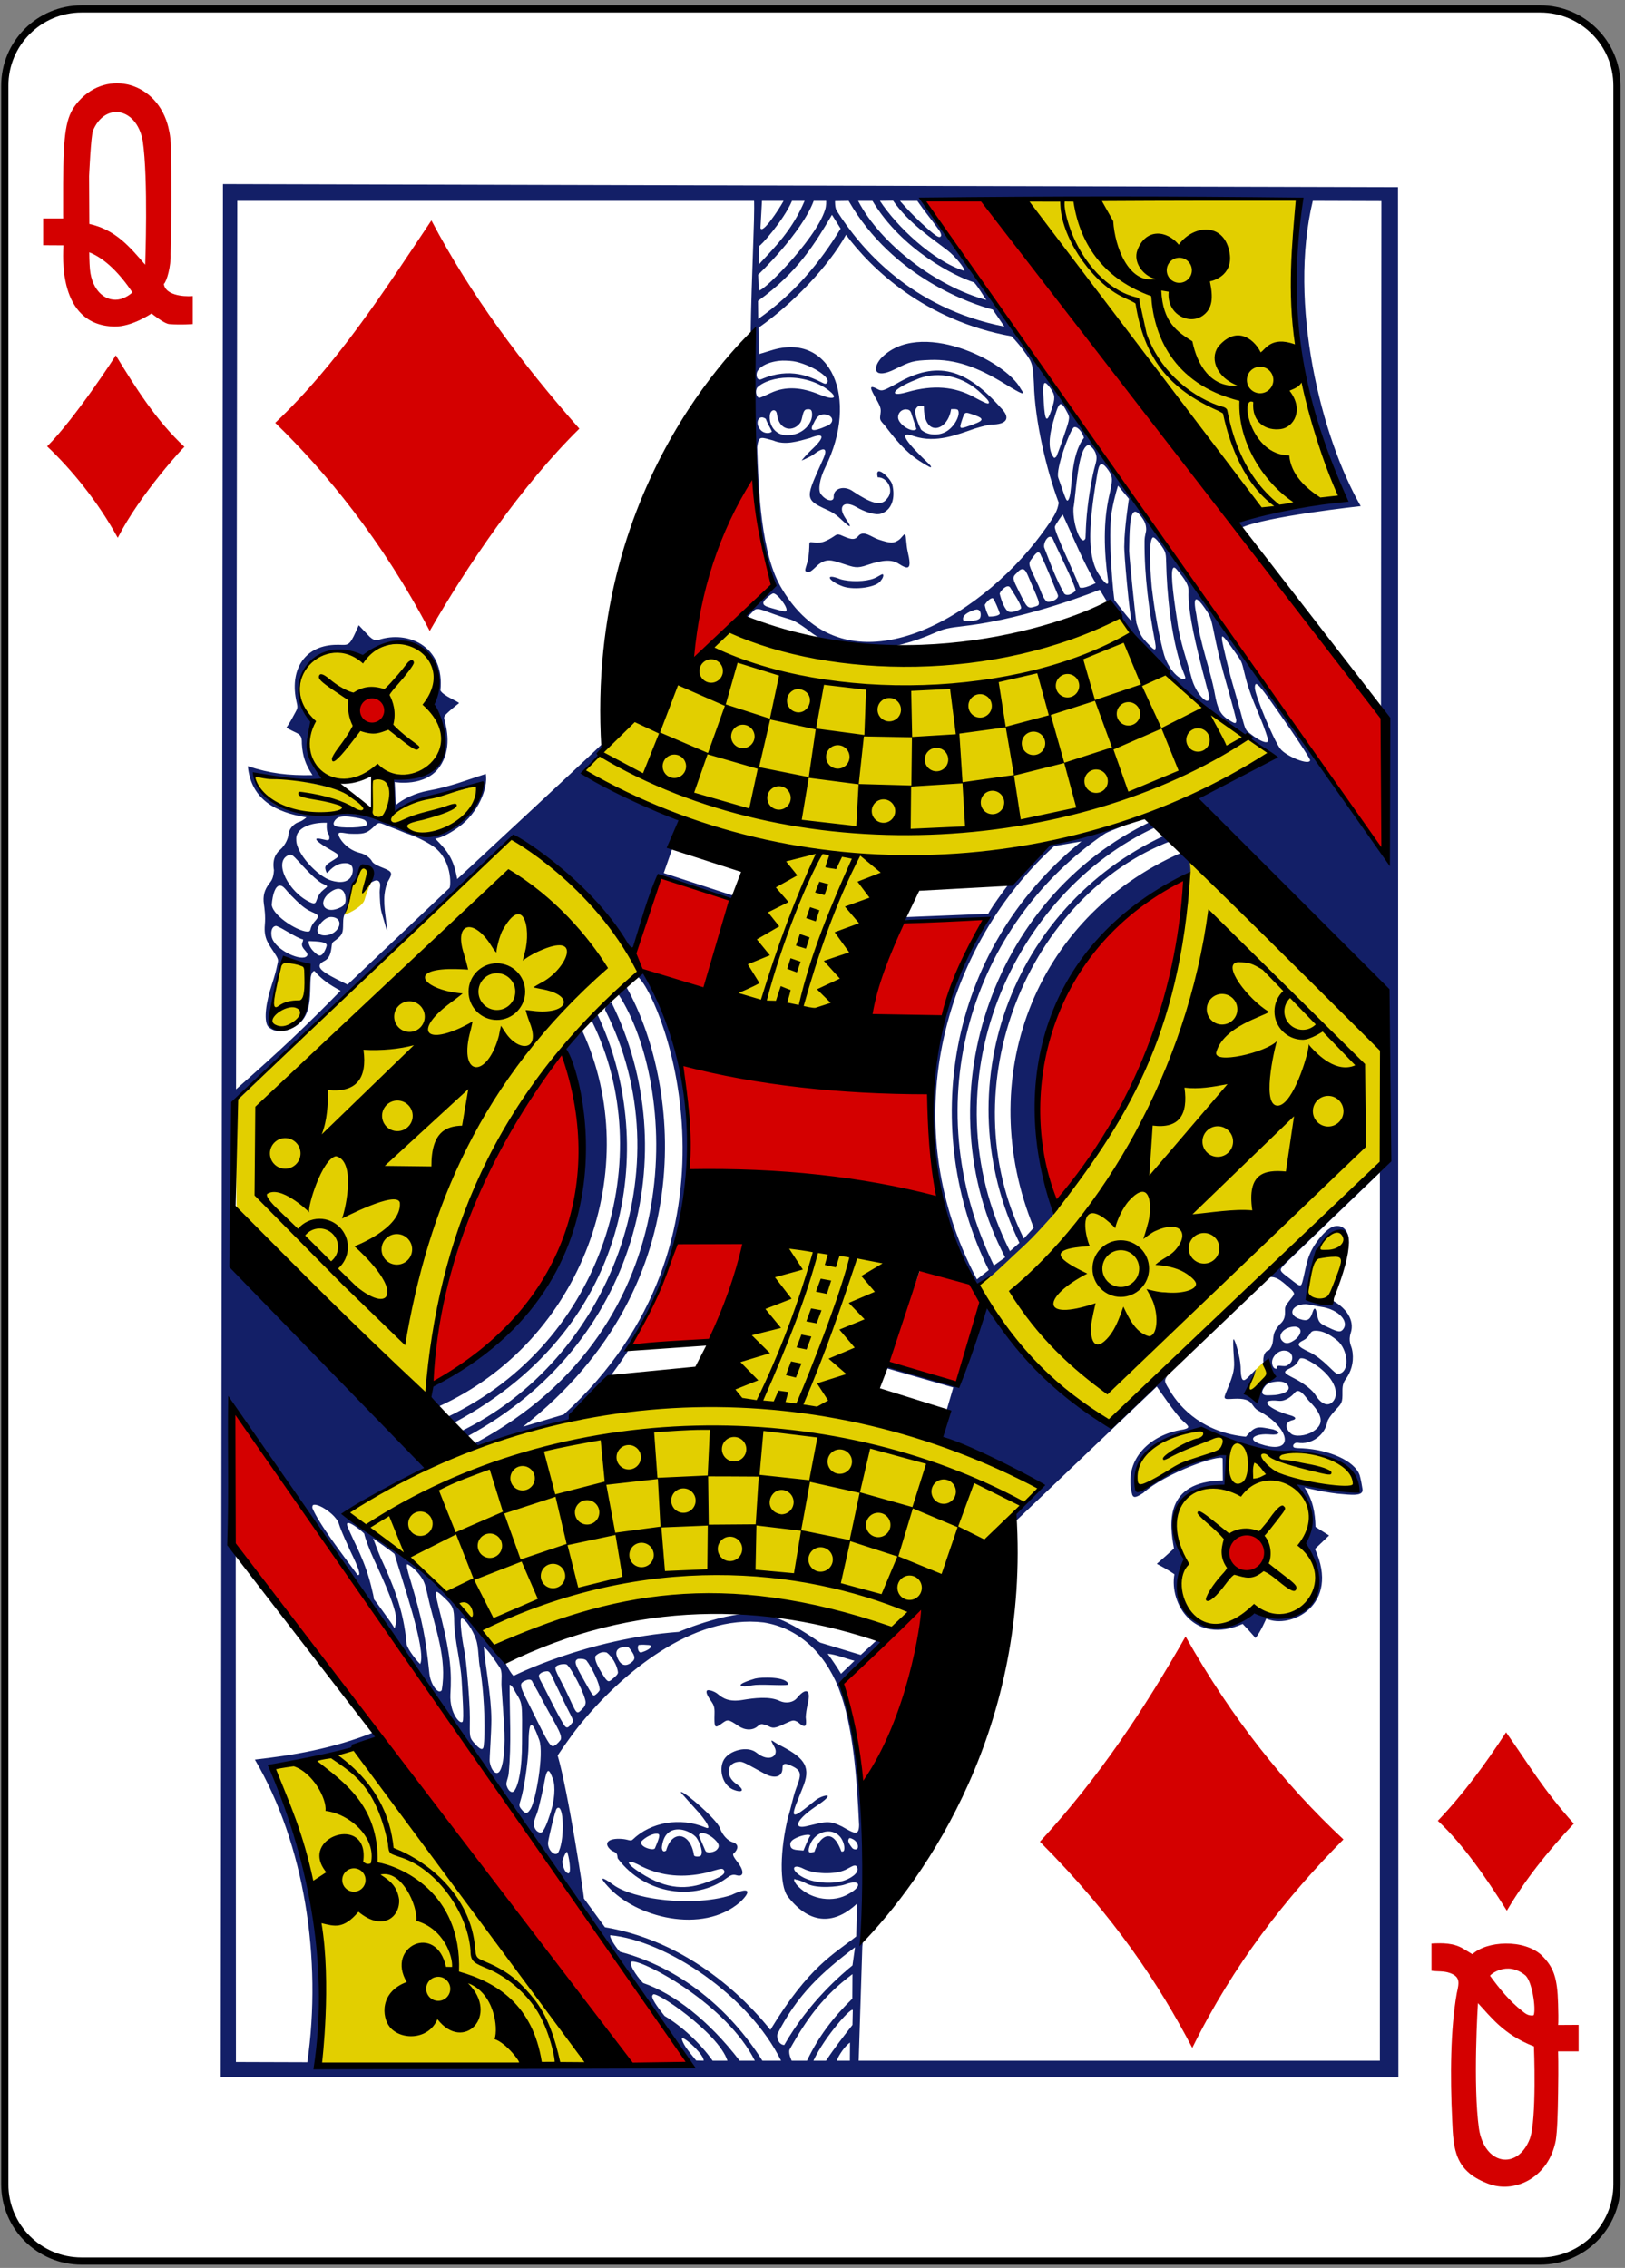 <svg width="225" height="314" viewBox="0 0 225 314" fill="none" xmlns="http://www.w3.org/2000/svg">
<rect x="0" y="0" width="225" height="314" fill="#808080" stroke="none"/>
<path d="M213.261 1.238H11.293C5.422 1.238 0.663 5.997 0.663 11.868V302.419C0.663 308.29 5.422 313.049 11.293 313.049H213.261C219.132 313.049 223.891 308.29 223.891 302.419V11.868C223.891 5.997 219.132 1.238 213.261 1.238Z" fill="white" stroke="black" stroke-width="0.997"/>
<path d="M140.923 27.659C140.923 27.659 166.216 64.219 174.795 70.708C175.426 71.004 186.002 68.984 186.002 68.984C180.581 56.006 177.094 42.581 180.612 27.528L140.923 27.659ZM154.978 85.48C137.54 90.401 120.135 95.03 101.231 87.007L80.587 106.953C80.416 107.467 107.339 119.065 107.762 117.795L101.136 138.949L116.414 142.312L123.428 119.81C123.428 119.81 144.522 117.787 154.311 114.428C161.754 111.874 169.452 110.022 176.099 104.473C162.37 96.222 154.963 85.382 154.978 85.48ZM50.096 91.378C43.487 87.322 38.321 95.669 43.161 99.837C42.592 102.271 42.399 105.895 44.754 107.487C46.919 108.856 50.956 107.436 51.539 107.452C51.581 107.453 51.644 111.834 51.307 111.823C50.681 111.802 48.318 109.789 46.86 109.352C41.934 107.875 35.006 107.146 35.128 107.4C35.334 107.827 33.901 108.837 39.398 112.288C41.44 113.57 47.891 112.126 53.028 113.747C56.158 114.734 59.235 116.376 60.935 115.558C63.083 114.66 65.589 111.825 66.397 109.516C66.625 106.994 53.507 112.451 54.305 112.539L54.264 107.456C59.55 108.038 64.321 104.207 59.126 97.639C62.995 93.793 57.583 84.628 50.096 91.378ZM72.118 114.628C59.118 127.733 32.544 152.327 32.544 152.327L32.829 170.683L58.79 193.913C60.846 169.253 74.86 146.237 88.204 134.723C89.43 131.222 74.944 115.857 72.118 114.628ZM164.744 119.161C162.785 134.325 161.005 155.003 135.28 177.989C139.737 185.581 145.411 193.307 153.577 196.995C154.157 198.299 177.179 173.173 191.342 161.292L191.267 145.2L164.744 119.161ZM48.802 122.417C48.748 122.747 47.798 126.73 47.553 126.624C47.573 126.841 50.188 125.653 50.483 124.561C50.743 123.603 51.342 122.306 51.382 122.122C50.792 118.022 49.677 120.934 48.802 122.417ZM39.172 133.017C38.237 135.274 37.363 139.42 37.685 142.118C42.291 144.423 43.542 134.833 42.304 133.917C41.562 133.603 39.803 132.995 39.172 133.017ZM181.408 176.986C180.981 178.898 181.071 179.466 181.923 179.839C183.413 180.493 184.083 179.703 185.28 176.589C185.993 174.735 186.628 171.946 186.053 170.836C183.228 168.865 181.735 175.542 181.408 176.986ZM111.755 172.493C110.851 172.5 109.981 172.574 109.176 172.759C101.573 174.498 102.149 187.781 100.859 193.078C76.978 196.486 70.661 198.108 64.118 200.796C53.943 204.976 50.721 207.526 48.029 209.63C49.721 209.432 67.977 226.455 68.918 228.858C67.757 225.563 104.236 217.544 123.665 225.598C126.048 226.451 144.201 207.982 143.627 205.921C145.984 201.796 120.748 197.161 117.565 194.585C114.954 180.531 135.195 172.832 121.178 173.242C118.627 173.316 114.983 172.467 111.755 172.493ZM175.268 188.282C174.819 188.813 174.365 189.094 173.78 189.716L172.447 191.475L173.418 193.044L175.906 190.301L175.268 188.282ZM157.461 205.957C160.081 204.774 169.382 200.266 169.781 201.308L169.584 205.821C168.161 205.356 158.978 206.874 164.289 216.353C160.945 223.883 168.398 227.766 173.619 222.787C184.562 226.541 183.097 215.593 180.839 213.824C182.618 211.06 180.382 205.175 179.269 205.154C179.269 205.154 188.818 207.307 187.884 205.607C187.458 204.831 186.924 203.493 184.802 202.076C182.357 200.443 178.06 201.036 174.582 200.308C170.865 199.531 168.471 198.201 165.347 198.013C160.631 198.443 156.229 202.583 157.461 205.957ZM51.048 241.493L37.891 245.009C37.891 245.009 42.147 254.885 43.619 263.691C45.421 274.463 43.982 286.174 43.982 286.174L82.167 286.368L51.048 241.493Z" fill="#E2CF00"/>
<path d="M206.375 302.454C201.349 300.709 201.246 297.545 201.073 293.513C200.776 287.398 200.83 280.962 201.707 275.98C202.043 274.465 202.224 273.69 200.711 273.154C199.877 272.867 199.043 272.982 198.208 272.855V269.085C199.793 269 201.264 269.003 202.602 269.795C203.204 270.162 203.875 270.568 203.875 270.568C205.845 268.705 211.018 268.428 213.477 270.728C215.107 272.372 215.634 273.747 215.74 277.448C215.818 280.178 215.74 280.364 215.74 280.364L218.576 280.348V284.016H215.74C215.74 284.016 215.803 285.84 215.74 289.792C215.69 292.867 215.631 294.878 215.417 296.342C214.45 301.446 209.904 303.605 206.375 302.454ZM211.817 296.139C212.804 293.506 212.392 283.33 212.392 283.33C208.158 281.702 206.362 279.153 204.638 277.339C204.638 277.339 203.92 288.636 204.778 294.719C205.559 299.765 210.112 300.517 211.817 296.139ZM211.84 279.026C212.071 279.059 212.335 279.075 212.369 278.977C212.693 278.062 212.13 274.237 211.173 273.469C208.598 271.403 206.244 273.469 206.32 273.562C207.536 275.214 208.962 277.028 210.802 278.459C211.151 278.751 211.447 278.967 211.84 279.026ZM85.335 286.233C68.581 262.32 53.056 239.573 32.445 214.503C32.445 214.503 32.462 204.813 32.534 195.203L95.855 285.998L85.335 286.233ZM143.99 254.989C152.291 245.981 158.578 236.38 164.159 226.571C170.521 237.868 177.883 247.071 186.013 254.67C178.042 262.727 170.812 271.947 165.087 283.533C160.433 274.679 154.397 265.441 143.99 254.989ZM199.084 252.093C202.625 248.383 205.672 244.228 208.536 239.841C211.719 244.353 213.637 247.729 217.913 252.49C214.241 256.379 211.154 260.287 208.638 264.539C205.609 259.712 202.452 255.223 199.084 252.093ZM119.254 247.623C118.714 243.082 117.789 237.647 116.459 232.969L128.021 222.068C126.773 231.809 124.858 239.282 119.254 247.623ZM174.509 213.266C177.096 216.703 172.73 218.61 171.081 217.081C167.739 213.98 172.635 210.776 174.509 213.266ZM59.874 191.624C57.956 192.853 63.321 161.656 78.051 145.533C87.01 171.195 71.203 185.583 59.874 191.624ZM132.54 191.508L122.757 188.868L127.629 175.187C127.629 175.187 136.813 177.339 136.03 180.18C133.48 189.428 132.54 191.508 132.54 191.508ZM87.254 186.249C89.903 181.894 91.914 177.093 93.766 172.18L107.676 170.252L99.614 185.888L87.254 186.249ZM146.213 167.051C138.642 151.976 147.561 128.116 164.034 121.549C163.441 136.836 158.698 152.321 146.213 167.051ZM95.327 162.768C95.66 157.413 95.046 151.802 94.306 146.83L128.739 151.419L129.942 165.852L95.327 162.768ZM120.525 139.838C121.692 135.247 122.729 131.426 124.982 127.706C127.489 127.785 137.657 126.113 136.361 128.089C133.596 131.625 132.274 137.366 130.463 140.976C128.564 140.775 119.955 142.257 120.525 139.838ZM97.717 137.208C94.234 135.979 89.473 135.636 87.621 132.943L91.243 121.464L101.972 124.755L97.717 137.208ZM127.825 27.686L136.232 27.605C136.232 27.605 176.631 79.296 191.772 99.411C191.268 101.459 191.941 118.811 191.941 118.811C170.494 88.629 127.825 27.686 127.825 27.686ZM50.355 99.809C48.096 97.384 51.688 95.235 53.182 97.402C54.498 99.31 51.546 101.088 50.355 99.809ZM95.684 91.334C95.814 79.355 104.309 65.139 104.221 65.502C104.122 65.479 105.431 77.212 107.064 80.905C106.623 81.555 96.086 92.084 95.684 91.334ZM59.5 87.359C52.915 74.768 45.001 65.228 38.108 58.545C46.693 50.426 53.129 40.397 59.732 30.518C65.184 40.881 72.271 50.352 80.219 59.353C72.246 67.183 64.713 78.275 59.5 87.359ZM6.525 61.8C10.383 57.953 16.083 49.201 16.027 49.19C18.739 53.62 21.598 58.206 25.535 61.867C25.493 61.827 19.434 68.34 16.305 74.463C13.513 69.36 9.827 64.918 6.525 61.8ZM5.978 33.953V30.244H8.752C8.752 30.244 8.721 30.546 8.742 25.488C8.773 18.412 9.127 16.239 10.541 14.432C14.351 9.565 21.342 11.058 23.178 17.131C23.318 17.592 23.633 18.762 23.665 20.311C23.747 24.337 23.753 31.018 23.621 35.191C23.687 36.826 23.104 38.959 22.684 39.323C22.887 40.809 25.225 41.108 26.691 40.993V44.874C26.698 44.852 25.203 45.016 23.442 44.874C22.7 44.814 20.986 43.401 20.986 43.401C20.986 43.401 18.277 45.264 15.842 45.214C7.874 45.049 8.759 35.105 8.782 33.968L5.978 33.953ZM12.36 34.932C12.36 34.932 12.366 36.329 12.451 37.263C12.732 40.346 14.744 41.944 16.749 41.395C17.75 41.084 18.337 40.481 18.337 40.481C16.632 37.949 14.603 35.822 12.36 34.932ZM19.763 19.5C18.912 14.85 14.533 14.137 12.883 18.072C12.585 18.781 12.337 24.386 12.337 24.386L12.371 31.007C15.924 31.788 17.885 34.067 20.104 36.653C20.104 36.653 20.549 24.754 19.763 19.5Z" fill="#D40000"/>
<path d="M30.873 25.492L30.557 287.572L193.624 287.602L193.569 25.916L30.873 25.492ZM179.895 27.543C178.57 42.044 178.339 53.408 185.863 68.447C184.503 69.873 174.265 70.277 171.038 71.964C170.979 72.369 171.867 73.07 171.867 73.07C175.243 71.504 188.405 70.075 188.405 70.075C182.893 60.467 178.358 41.987 181.772 27.814L191.272 27.844L191.212 97.673C191.212 97.673 191.959 111.152 192.24 118.746C187.182 112.209 180.474 103.079 176.094 96.301C170.78 88.826 164.864 80.056 158.788 71.828C156.997 69.236 154.444 65.873 152.36 62.845C149.088 58.168 146.383 54.539 142.99 49.504C139.367 44.292 135.893 39.561 131.586 33.508C127.936 28.356 127.766 27.746 127.766 27.746L179.895 27.543ZM117.502 27.814C123.661 38.516 134.684 42.14 137.458 42.862L139.07 45.218C126.074 42.671 119.114 34.327 115.845 29.168C115.591 28.767 115.62 27.844 115.62 27.844L117.502 27.814ZM111.407 27.814C109.704 31.855 107.32 34.177 105.06 36.624L105.138 34.025C105.208 34.188 108.521 30.512 109.662 27.814H111.407ZM114.389 27.814C114.389 27.814 114.438 28.504 114.233 29.072C112.927 33.285 104.825 41.283 105.058 40.085L104.976 38.021C104.94 38.11 111.062 32.192 112.666 27.814H114.389ZM108.496 27.814C107.865 28.99 105.509 32.543 105.296 31.558L105.505 27.814H108.496ZM127.008 27.814C128.029 29.292 128.957 30.372 130.031 31.884C130.231 32.172 130.351 32.512 130.301 32.642C130.138 33.062 129.653 32.75 128.312 31.561C126.112 29.611 124.615 27.814 124.615 27.814H127.008ZM118.814 27.814L120.804 27.819C124.925 34.664 132.32 38.306 134.88 39.102C135.563 39.855 136.299 41.231 136.585 41.536C129.683 39.667 121.95 33.831 118.814 27.814ZM123.653 27.785C125.848 30.952 129.288 33.173 131.225 34.689C132.267 35.505 133.643 37.173 133.514 37.504C129.2 36.141 124.153 31.358 121.837 27.814L123.653 27.785ZM115.194 29.745L116.393 31.654C113.487 36.445 109.843 40.761 104.983 44.163L104.957 41.661C110.472 37.69 112.855 33.699 115.194 29.745ZM117.139 32.512C120.603 37.178 128.069 44.401 140.043 46.559C140.043 46.559 140.723 47.173 141.715 48.524C142.973 50.237 142.993 50.305 143.159 53.112C143.27 58.251 144.94 65.224 146.598 69.611C146.392 70.702 146.201 71.258 144.144 74.035C135.574 85.611 117.316 96.56 108.32 81.616C105.321 76.829 105.029 67.65 104.838 61.927C104.838 61.927 104.895 61.524 104.918 61.415C105.134 60.376 105.431 60.54 107.055 60.985C108.701 61.692 110.415 61.121 112.157 60.647C114.141 59.846 114.306 60.464 112.393 62.249C111.731 62.866 110.922 63.81 111.007 63.765C111.092 63.719 112.205 63.265 112.697 62.89C114.225 61.727 114.587 62.173 114.02 63.453C111.617 68.886 111.19 69.102 114.571 70.611C115.275 70.926 115.756 71.277 116.152 71.622C118.463 73.797 117.633 72.625 116.987 71.627C115.992 70.064 116.891 69.237 118.57 70.205C119.692 70.852 121.165 71.374 121.966 71.127C123.522 70.62 123.996 68.917 123.535 67.042C123.166 66.005 121.04 64.173 121.531 66.09C122.808 66.033 123.911 67.844 122.801 69.07C121.963 70.2 120.47 69.59 118.179 68.075C116.913 67.124 115.376 67.61 115.435 68.781C115.475 69.566 114.363 69.386 113.64 68.385C113.238 67.829 113.511 66.228 114.265 64.712C119.014 55.163 115.01 45.904 106.785 48.514C105.88 48.801 105.065 49.034 105.065 49.034L105.02 45.381C109.743 42.09 114.752 36.843 117.139 32.512ZM121.941 49.654C120.701 51.151 121.141 52.484 123.863 51.142C126.081 50.049 126.388 49.92 128.804 49.833C132.234 49.709 135.312 50.8 139.121 53.136C141.646 54.685 142.014 54.802 141.328 53.832C139.289 49.929 127.235 44.005 121.941 49.654ZM110.294 50.101C112.675 50.701 114.959 52.273 114.561 52.924C114.418 53.158 114.28 53.203 113.977 53.045C112.235 52.185 109.46 50.778 105.447 52.494C105.005 52.683 104.759 52.39 104.761 51.857C104.765 50.821 106.508 49.994 108.349 49.928C109.004 49.927 109.719 49.961 110.294 50.101ZM124.122 53.128C122.703 53.865 122.216 54.258 121.613 53.929C120.173 53.142 120.477 53.759 121.371 55.344C122.002 56.462 121.996 56.692 121.902 57.377C121.801 58.122 121.816 58.151 122.54 58.947C123.894 60.726 125.241 62.443 127.269 63.793C127.901 64.214 128.746 64.692 128.809 64.695C129.011 64.701 128.934 64.54 128.573 64.187C125.976 61.69 123.928 59.451 126.572 60.402C129.651 61.406 132.579 60.155 134.98 59.339C135.959 59.037 136.987 58.782 137.242 58.783C139.46 58.785 139.984 57.862 138.566 56.455C133.769 51.076 129.788 49.81 124.122 53.128ZM135.503 54.136C136.495 55.052 137.018 55.55 136.919 55.788C136.812 56.044 136.049 55.611 134.769 54.928C132.196 53.556 129.277 53.233 125.631 54.286C122.8 55.103 123.636 53.806 126.79 52.586C129.316 51.421 132.8 51.769 135.503 54.136ZM109.07 52.283C111.233 52.249 113.485 52.959 114.991 54.257C116.041 55.163 115.273 55.374 113.566 54.668C110.984 53.599 108.807 53.429 106.688 54.421C106.023 54.733 105.256 55.103 105.046 55.083C104.692 54.843 104.541 54.147 104.848 53.653C105.7 52.817 107.389 52.31 109.07 52.283ZM144.709 53.025C144.868 53.032 145.107 53.285 145.463 53.784C146.11 54.692 146.134 55.14 145.598 56.73C144.943 58.671 144.681 58.356 144.516 55.648C144.409 53.891 144.406 53.012 144.709 53.025ZM146.854 55.952C147.101 55.917 147.388 56.352 147.849 57.252C148.17 57.879 148.094 58.067 147.09 61.004C146.67 62.234 146.275 63.213 146.265 63.221C145.956 63.465 145.996 63.443 145.864 63.275C145.148 62.36 145.199 60.577 145.815 58.44C146.282 56.82 146.536 55.997 146.854 55.952ZM127.37 56.175C127.448 56.168 127.927 56.272 127.927 56.272C127.878 60.623 131.243 59.748 131.688 56.657C131.688 56.657 132.518 56.572 132.645 56.778C133.044 57.425 132.118 59.286 130.733 59.895C129.722 60.347 128.348 60.237 127.528 59.481C127.298 59.056 126.603 57.439 126.732 56.769C126.894 56.377 127.136 56.195 127.37 56.175ZM125.365 56.683C125.399 56.681 125.432 56.681 125.467 56.683C125.797 56.7 126.037 56.789 126.167 57.189L126.888 59.399C126.358 60.033 124.342 58.748 124.346 57.784C124.349 57.118 124.849 56.708 125.365 56.683ZM111.684 56.678C112.192 56.629 112.372 56.686 112.431 57.16C112.602 58.596 111.166 60.157 109.303 60.242C107.5 60.444 106.527 59.045 106.582 57.681C106.586 56.645 107.478 56.515 107.577 57.334C107.863 59.701 109.885 59.837 110.808 58.53C111.158 58.018 111.078 56.757 111.684 56.678ZM133.823 57.16C133.966 57.154 134.158 57.208 134.441 57.305C136.301 57.898 136.35 58.185 134.76 58.758C132.863 59.442 132.74 59.531 133.185 58.208C133.434 57.47 133.507 57.173 133.823 57.16ZM114.11 57.368C115.489 57.454 115.604 58.62 114.392 59.01C112.587 59.806 111.978 59.754 112.678 58.579C113.057 57.746 113.396 57.384 114.11 57.368ZM105.486 57.788C105.65 57.786 105.839 57.849 106.041 58C106.248 58.626 106.599 59.107 106.877 59.754C106.594 60.034 105.918 60.03 105.488 59.689C104.625 59.004 104.773 57.794 105.486 57.788ZM148.829 59.135C149.365 59.139 149.909 59.987 150.087 60.618C148.216 63.021 148.51 67.508 148.075 68.862C147.698 69.965 147.577 69.013 146.536 66.158C146.116 65.006 148.233 59.277 148.723 59.15C148.758 59.141 148.794 59.135 148.829 59.135ZM150.742 61.599C151.158 61.836 151.724 62.382 151.824 63.241C151.882 63.739 151.635 64.401 151.476 65.057C151.098 66.615 150.587 69.558 150.404 72.277C150.326 73.435 150.33 74.476 150.278 74.576C149.715 75.679 148.529 72.712 148.63 70.35C148.999 68.464 149.205 61.858 150.742 61.599ZM153.384 64.989C153.648 65.356 153.816 65.638 153.897 65.954C154.039 66.504 153.92 67.162 153.596 68.563C152.738 72.278 152.863 76.281 153.422 80.392C153.54 81.256 152.94 80.823 152.031 79.334C151.528 78.508 151.205 77.376 151.051 76.04C150.734 73.118 151.344 69.157 151.864 66.033C152.093 64.65 152.253 63.432 153.384 64.989ZM154.809 67.249L156.311 69.061C156.311 69.061 155.669 73.225 155.673 75.446C155.568 76.278 156.42 85.325 156.697 86.057C155.774 85.023 155.342 84.415 154.33 83.116C154.215 83.135 153.339 74.202 153.944 70.785C154.31 68.718 154.809 67.249 154.809 67.249ZM157.166 70.848C157.418 70.839 157.738 71.123 158.141 71.688C158.505 72.198 158.682 72.618 158.702 73.253C158.716 73.716 158.486 74.074 158.479 74.9C158.437 79.822 159.102 84.466 159.939 88.944C160.234 90.546 159.66 89.893 158.71 88.879C157.838 87.951 157.823 87.598 157.358 86.279C157.265 86.016 156.337 76.94 156.345 76.254C156.378 73.433 156.459 71.863 156.784 71.186C156.89 70.965 157.014 70.853 157.166 70.848ZM151.706 80.737C151.706 80.737 149.958 81.637 149.5 81.321C148.761 79.307 146.097 73.916 146.051 72.962C146.098 72.648 147.143 71.23 147.143 71.23C148.615 74.423 149.94 77.69 151.706 80.737ZM118.795 74.262C118.268 74.882 117.639 74.623 116.368 74.065C115.716 73.865 115.817 74.133 114.74 74.692C113.904 75.126 113.611 75.138 113.058 75.133C112.328 75.127 112.065 74.871 112.063 75.384C112.061 75.668 112.019 76.951 111.847 77.615C111.612 78.517 111.407 78.916 111.536 79.072C111.907 79.412 112.219 79.205 113.002 78.449C114.3 77.195 115.176 77.554 116.622 78.02C118.267 78.551 118.607 78.746 120.112 78.221C122.243 77.476 123.527 77.475 124.375 78.015C125.838 78.947 126.279 78.892 125.677 76.345C125.483 75.524 125.469 74.251 125.349 74.031C125.214 73.781 124.842 74.493 124.453 74.755C123.709 75.256 123.324 75.247 121.646 74.697C120.653 74.372 119.539 73.307 118.795 74.262ZM145.773 74.595C146.422 76.124 149.006 81.235 148.927 81.806C148.424 82.258 147.751 82.588 147.351 82.183C146.06 79.827 145.672 78.556 144.623 75.911C144.31 75.278 145.246 73.667 145.773 74.595ZM159.649 74.407C159.832 74.381 160.214 74.761 160.498 75.141C161.383 76.325 161.436 76.472 161.464 77.74C161.566 82.339 162.144 87.751 163.44 91.925C163.695 92.747 164.178 93.746 164.125 93.882C163.691 94.515 161.676 92.819 161.068 90.24C160.229 86.965 159.739 83.547 159.472 81.323C159.134 77.411 159.136 74.611 159.649 74.407ZM144.149 76.943C144.893 78.378 145.831 80.855 146.462 82.341C146.75 82.986 145.278 83.495 144.94 83.275C144.352 82.836 144.074 81.601 143.688 80.86C142.459 78.175 142.239 78.118 142.919 77.282C143.338 76.7 143.839 75.988 144.149 76.943ZM162.565 78.59C162.674 78.59 162.813 78.695 162.99 78.923C163.767 79.841 164.294 80.542 164.497 81.222C164.645 81.716 164.527 82.086 164.58 82.981C164.718 85.323 165.334 88.521 167.077 95.065C167.247 95.703 167.477 96.458 167.448 96.664C167.28 97.865 165.518 95.918 165.005 93.906C164.41 91.622 163.325 88.706 163.005 86.009C162.346 81.728 161.982 78.59 162.565 78.59ZM142.597 80.32C144.062 83.74 144.178 83.734 143.255 84.004C142.28 84.29 142.222 84.197 141.076 81.868C140.24 80.169 140.075 79.956 140.778 79.344C141.851 78.079 142.133 79.285 142.597 80.32ZM122.187 79.505C122.021 79.508 121.53 79.88 121.036 80.076C119.826 80.555 117.676 80.588 116.365 80.193C114.043 79.261 114.697 80.471 116.751 81.208C118.345 81.744 121.503 81.328 121.992 80.335C122.293 80.017 122.402 79.5 122.187 79.505ZM139.843 81.303C141.151 83.325 141.545 84.132 141.324 84.289C141.114 84.498 140.078 84.889 139.652 84.681C139.118 84.419 138.652 83.17 138.417 82.191C138.581 81.713 139.441 80.856 139.843 81.303ZM107.075 82.155C107.659 82.157 109.18 84.201 108.871 84.57C108.786 84.759 108.216 84.579 106.884 84.21C106.439 84.046 105.434 83.914 105.752 83.269C105.91 82.977 106.842 82.154 107.075 82.155ZM138.44 84.956C138.309 85.305 137.323 85.388 136.904 85.362C136.544 84.612 136.449 84.254 136.349 83.758C136.485 83.46 137.161 82.689 137.494 82.84C137.693 83.019 138.338 84.587 138.44 84.956ZM165.657 82.985C165.865 82.993 166.226 83.358 166.763 84.125C167.776 85.574 167.639 85.469 168.366 88.931C169.192 92.857 170.18 95.653 171.177 99.663C171.191 100.328 170.921 100.152 170.182 99.702C168.975 98.966 168.577 98.149 168.197 96.021C167.548 92.506 166.177 89.254 165.652 85.101C165.374 83.727 165.352 82.975 165.657 82.985ZM135.232 84.388C135.945 84.364 135.849 85.462 135.645 85.64C135.124 86.094 133.688 85.958 133.441 85.984C132.89 85.119 134.767 84.417 135.232 84.388ZM169.279 88.124C169.489 88.153 170.052 88.948 171.105 90.428C172.117 91.85 171.895 91.618 172.501 93.959C173.357 97.193 174.775 99.526 175.606 102.503C175.605 102.843 175.193 102.799 174.8 102.638C174.033 102.317 173.348 101.774 172.699 101.242C172.254 100.763 172.258 100.153 170.945 95.64C170.472 94.011 170.349 93.588 169.757 91.114C169.263 89.045 169.041 88.092 169.279 88.124ZM59.562 97.788C63.002 104.12 61.729 106.927 54.327 107.804C53.793 107.729 54.297 111.048 54.282 112.531C57.991 110.41 62.475 109.915 66.608 108.583C65.482 112.186 63.507 116.269 57.525 115.64C51.272 110.809 43.912 113.712 38.919 111.75C36.203 110.738 35.166 107.722 35.133 107.204C38.39 107.53 42.068 108.228 45.224 108C41.776 105.344 42.785 101.669 43.27 99.988C39.236 94.902 42.604 89.18 48.464 90.51C49.069 90.648 50.265 91.237 50.265 91.237C55.917 86.177 62.469 90.93 59.562 97.788ZM173.921 94.707C174.154 94.685 174.671 95.296 175.708 96.746C178.781 101.045 181.442 105.045 181.402 105.27C181.269 106.011 178.066 104.713 177.258 103.652C176.337 102.444 173.748 96.222 173.751 95.234C173.753 94.904 173.798 94.719 173.921 94.707ZM48.749 113.124C50.347 113.359 50.794 113.494 50.777 114.119C50.914 114.65 46.898 114.72 46.353 114.327C45.918 114.012 46.479 113.323 46.909 113.158C47.531 112.97 48.147 113.036 48.749 113.124ZM159.469 113.694C137.029 124.292 127.849 152.482 139.176 174.085L137.617 175.21C126.512 152.37 134.773 127.895 152.816 115.535C153.547 115.016 155.162 114.615 155.914 114.117C155.914 114.117 148.553 115.796 146.062 116.77C145.556 116.753 144.071 117.277 142.476 119.006C141.082 120.298 136.722 126.309 136.861 126.518L125.276 126.985L125.286 127.413L136.657 127.15C124.948 146.429 127.825 164.771 135.054 177.609L135.233 177.729C135.653 178.012 136.759 177.202 139.053 175.029C139.998 174.134 141.189 173.021 141.7 172.556C143.118 171.257 145.138 169.016 146.525 167.398C138.652 151.351 146.419 130.216 164.842 120.692C164.874 120.185 164.646 118.637 164.646 118.637C164.646 118.637 163.95 118.011 163.539 118.075C143.013 127.117 134.79 149.569 143.135 169.986L141.758 171.483C131.272 150.341 142.528 123.914 162.155 116.427C162.145 115.949 161.72 115.339 161.193 115.707C140.004 125.544 130.77 150.665 141.15 172.077L139.842 173.233C128.034 149.788 140.476 123.516 159.981 114.539C160.557 114.406 159.469 113.694 159.469 113.694ZM45.259 113.912C45.259 113.912 45.111 115.161 45.551 115.587C45.754 116.478 45.43 116.381 44.672 116.201C42.807 115.756 44.262 116.817 45.788 117.674C47.291 118.518 47.09 118.489 45.779 119.321C44.897 119.88 44.989 120.089 45.107 120.514C45.283 121.143 45.403 120.724 45.769 120.388C46.536 119.683 47.149 119.506 47.831 119.509C48.855 119.513 48.959 120.333 48.778 120.972C48.371 122.315 46.989 122.243 45.856 121.909C44.002 121.364 40.975 118.148 41.022 116.256C40.893 114.561 43.213 113.835 45.259 113.912ZM53.593 114.327C54.312 114.591 55.216 114.944 56.211 115.36C57.585 115.797 58.977 116.507 59.875 117.106C62.609 118.928 62.442 122.573 62.245 122.936L48.12 136.322C48.12 136.322 47.322 135.933 46.571 135.549C44.196 134.337 43.625 133.699 44.943 133.028C45.582 132.702 45.788 132.003 45.88 131.318C46.002 130.401 45.955 130.557 46.503 130.14C47.457 129.412 47.503 129.112 47.508 127.903C47.511 127.103 47.593 126.735 47.884 126.232C48.115 125.833 48.359 125.001 48.522 124.044C48.548 123.887 48.556 123.495 48.587 123.357C48.754 122.609 48.991 122.388 49.15 122.219C49.308 122.049 49.562 121.473 49.739 120.972C50.133 119.858 50.059 120.023 50.695 120.147C51.62 120.326 51.487 120.865 51.386 121.721C51.337 122.136 51.06 122.428 51.154 122.335C51.28 122.209 51.848 121.941 51.965 121.914C52.261 121.847 52.556 121.948 52.632 122.412C52.674 122.67 52.562 123.145 52.569 123.513C52.588 124.466 52.627 125.607 52.844 126.358C53.893 129.977 53.684 129.476 53.328 126.464C53.242 125.743 53.142 124.684 53.245 123.803C53.319 123.181 53.497 122.412 53.738 121.992C54.358 120.911 54.392 120.698 53.047 120.166C52.548 119.968 51.697 119.622 51.521 119.277C51.306 118.855 50.665 118.28 49.831 118.084C47.801 117.607 46.62 115.646 46.913 115.355C47.105 115.164 47.923 115.414 48.44 115.433C50.292 115.499 50.686 115.403 51.507 114.698C51.944 114.323 52.14 113.989 52.488 113.965C52.855 113.958 53.323 114.231 53.593 114.327ZM149.739 116.495C130.763 131.847 127.437 156.682 136.904 175.845L135.266 177.133C123.369 154.654 131.359 130.405 145.975 117.144L149.739 116.495ZM40.185 118.326C40.52 118.294 40.886 118.786 42.219 120.209C43.116 121.168 44.05 122.002 44.542 122.281C45.657 122.815 45.413 122.593 44.484 123.474C43.534 124.564 44.059 125.459 42.924 124.914C39.971 123.528 37.898 119.444 39.818 118.461C39.963 118.387 40.074 118.336 40.185 118.326ZM38.717 122.619C38.789 122.614 38.867 122.625 38.944 122.644C39.308 122.733 39.75 123.417 40.224 123.895C41.536 125.216 42.145 125.802 43.194 126.266C44.225 126.722 44.253 126.833 43.528 127.638C43.264 127.93 43.107 128.282 43.045 128.478C42.983 128.674 42.967 128.923 42.745 128.966C41.596 129.187 37.776 126.87 37.626 125.271C37.749 123.776 38.126 122.665 38.717 122.619ZM46.812 123.064C47.475 123.047 47.864 123.637 47.86 124.595C47.857 125.258 47.484 125.528 46.725 125.812C45.103 126.42 44.103 125.259 45.237 123.977C45.714 123.438 46.359 123.075 46.812 123.064ZM45.822 126.962C47.046 126.966 47.4 127.998 46.503 128.889C45.66 129.725 43.959 129.729 43.962 128.811C43.965 128.092 45.043 126.959 45.822 126.962ZM38.233 128.196C39.062 128.441 41.077 129.893 41.963 130.064C42.01 130.553 41.421 130.687 42.257 131.608C42.637 132.026 42.67 132.311 42.34 132.487C41.328 133.026 37.826 131.323 37.592 129.57C37.478 128.714 37.762 128.227 38.233 128.196ZM42.803 130.294C44.008 130.344 45.371 130.38 45.228 130.956C45.124 131.373 44.693 132.476 44.141 132.27C43.873 132.169 43.612 131.903 43.426 131.724C42.783 131.107 42.612 130.286 42.803 130.294ZM88.371 135.283C91.881 138.461 104.633 171.656 78.059 195.841L72.419 197.531C97.934 177.497 93.689 149.055 86.804 136.786C86.806 136.425 86.704 136.466 86.069 137.042C85.513 137.545 85.454 137.654 85.678 137.747C93.459 149.72 96.367 183.536 65.711 199.854C65.197 200.389 66.238 200.307 66.238 200.307C66.293 199.868 80.042 196.527 79.071 196.443C91.886 185.115 103.043 158.101 89.154 134.554C88.819 134.334 88.371 135.283 88.371 135.283ZM83.944 139.041L83.766 139.79C94.888 161.626 84.271 188.379 63.596 198.28C63.936 198.53 64.314 198.702 64.694 198.88C88.148 186.25 94.911 159.521 84.68 138.818L83.944 139.041ZM82.085 140.59L81.955 141.382C91.163 159.966 83.853 185.756 61.877 196.217C61.668 197.342 61.88 197.014 62.908 196.96C88.336 183.324 90.727 157.393 82.77 140.552L82.085 140.59ZM80.505 142.818C79.787 143.767 78.472 144.259 78.035 145.481C85.423 165.004 75.875 183.798 59.713 191.72C59.7 192.703 58.995 195.134 60.706 194.745C80.674 185.7 89.362 161.656 80.631 142.731C80.631 142.731 80.518 142.814 80.505 142.818ZM180.804 180.566C181.54 180.618 182.199 180.841 182.881 180.93C185.361 181.251 186.97 183.059 185.862 184.159C185.498 184.521 184.989 184.313 183.377 183.525C182.637 183.162 182.518 182.823 182.365 182.007C182.182 181.027 181.986 180.928 181.737 181.688C181.486 182.455 181.215 182.932 180.368 182.737C177.99 182.185 178.889 180.548 180.804 180.566ZM154.272 197.188C148.317 193.809 140.961 187.714 136.757 180.789C134.666 184.711 132.21 191.849 132.21 191.849L122.862 189.238L122.752 189.432L131.992 192.095L131.091 195.178C130.994 195.511 129.563 199.02 129.563 199.02L143.995 205.755C143.101 207.154 142.125 208.059 140.885 209.364C140.185 210.1 140.165 211.053 140.165 211.053L160.174 191.968C160.174 191.968 162.756 195.795 163.716 196.664C164.616 197.478 164.896 197.675 163.845 197.918C159.144 198.607 155.495 202.166 156.768 206.942C156.973 207.473 157.387 207.277 158.279 206.717C161.4 203.89 169.03 201.273 169.29 201.937L169.32 204.978C161.106 205.097 161.948 211.135 162.55 214.374C162.55 214.444 160.175 216.52 160.175 216.52C161.015 216.961 161.837 217.417 162.613 217.959C161.891 221.988 165.324 227.826 172.066 224.838C172.649 225.435 173.199 226.036 173.842 226.787C174.532 225.988 175.327 224.106 175.327 224.106C178.676 225.622 185.625 222.23 182.071 214.46L184.03 212.591L182.148 211.405C182.099 209.429 181.794 207.664 180.614 205.943C180.614 205.943 183.776 206.749 186.115 206.885C187.56 207.016 188.778 207.053 188.657 206.179C188.621 205.922 188.405 204.665 188.264 204.253C187.566 202.218 183.947 200.723 180.431 200.526C179.858 200.494 179.24 200.512 179.118 200.363C178.888 200.084 179.3 199.687 179.678 199.753C181.603 200.088 183.455 198.665 183.788 196.855C183.854 196.538 184.248 195.957 184.812 195.339C185.814 194.242 185.892 194.271 185.874 192.686C185.86 191.586 186.053 191.342 186.561 190.605C187.215 189.554 187.519 188.183 187.19 186.764C187.086 186.314 186.66 185.678 187.023 184.557C187.613 182.735 186.316 181.068 184.616 180.118C184.48 180.079 184.521 180.213 184.408 180.348C182.865 180.828 180.986 179.722 180.986 179.722C180.598 179.532 182.3 169.645 185.825 170.528C186.412 170.884 186.659 172.602 186.615 172.632C186.777 172.628 186.865 171.621 186.637 170.949C186.398 170.244 185.851 169.573 184.799 169.771C183.984 169.925 183.043 171.007 182.617 171.55C180.97 173.649 180.951 174.989 180.401 177.221C180.137 178.277 180.108 178.216 178.647 177.074C177.599 176.255 177.091 175.993 177.456 175.513C177.62 175.297 178.299 174.615 178.299 174.615L191.061 162.335V285.31H118.892L119.397 269.506C120.752 258.394 118.369 235.06 116.566 232.865C117.957 231.303 122.271 227.537 122.033 227.367L121.461 227.029L119.18 229.127L113.548 227.421C111.145 225.762 108.693 224.227 106.149 223.574C101.995 222.508 93.996 225.905 93.988 225.94C81.208 226.887 70.974 232.076 71.117 232.037C70.561 231.526 69.824 229.894 69.805 229.904C63.217 220.736 56.74 215.601 47.892 209.334L59.099 203.144L32.542 175.396L32.308 152.864L70.78 116.085C71.007 115.45 83.054 124.593 87.539 132.034C88.399 128.397 90.001 125.094 91.336 121.523C91.476 121.196 98.99 124.301 101.219 124.432C101.552 124.452 101.821 124.101 101.821 124.101L91.904 120.876L93.932 115.067C93.932 115.067 94.638 113.488 93.841 113.227C89.32 111.764 85.078 109.187 80.754 106.991C80.754 106.991 82.774 104.746 82.804 104.646C82.833 104.553 83.652 103.348 83.457 102.933C81.257 105.067 63.308 121.713 63.308 121.713C62.797 118.856 61.995 117.857 60.25 116.094C61.2 116.049 62.688 115.109 63.548 114.482C66.179 112.566 67.611 109.146 67.266 107.149C64.741 107.952 62.461 108.894 59.298 109.468C57.521 109.791 55.835 110.593 54.812 111.454L54.655 108.267C54.661 108.303 58.911 109.011 60.879 106.16C62.575 103.702 61.88 100.889 61.49 99.455C61.534 99.137 61.44 99.173 62.171 98.499C62.711 98.002 63.552 97.359 63.552 97.359C63.589 97.178 61.358 96.352 60.981 95.597C61.575 89.689 56.855 87.408 52.859 88.458C52.112 88.683 51.756 88.823 50.868 87.834C50.736 87.686 49.67 86.561 49.67 86.561C49.67 86.561 49.2 87.646 48.959 88.121C48.175 89.666 47.96 89.201 46.271 89.284C41.992 89.493 40.082 92.948 41.064 97.19C41.295 98.186 41.192 98.032 40.538 99.291C40.204 99.934 39.659 100.755 39.659 100.755C39.659 100.755 40.444 101.189 40.973 101.426C41.756 101.776 41.797 102.186 41.794 102.967C41.903 104.688 42.281 105.84 43.27 107.319C39.918 107.396 37.346 107.083 34.311 106.075C34.776 110.742 38.216 112.48 42.431 113.164C42.431 113.164 41.988 113.577 41.523 113.761C40.537 114.047 39.92 114.913 39.929 115.689C39.787 116.429 39.308 117.173 38.867 117.569C38.211 118.137 37.671 118.937 37.93 120.485C37.864 121.606 37.593 121.93 37.263 122.359C36.602 123.219 36.379 124.073 36.544 125.203C36.62 125.729 36.783 126.855 36.674 128.019C36.493 129.959 37.188 130.687 38.07 132.052C38.641 132.937 38.521 132.961 38.389 133.603C38.071 135.144 37.741 135.937 37.398 137.109C36.632 139.733 36.602 141.722 37.23 142.234C38.174 143.005 39.244 142.773 39.742 142.619C43.47 141.468 42.824 137.807 43.021 135.35C43.127 134.719 43.343 134.415 43.552 134.445C44.606 135.679 45.721 136.392 47.156 137.17C42.194 142.22 38.953 145.31 32.681 150.819L32.851 27.814H104.408C104.408 27.814 104.482 28.724 104.312 33.175C104.002 42.22 103.622 51.696 104.215 60.917C104.315 64.109 104.25 67.26 104.708 70.418C105.155 73.494 105.352 76.812 106.79 79.677C107.367 81.23 107.386 81.111 105.185 83.145C104.105 84.143 103.188 85.205 103.228 85.392C103.241 85.454 103.18 85.688 103.346 85.556C103.456 85.468 104.253 84.678 104.342 84.574C104.938 83.871 105.936 84.773 109.34 85.734C110.008 85.922 110.948 86.55 111.668 87.071C116.756 91.359 123.916 90.022 129.268 87.684C130.787 87.02 131.159 86.952 133.6 86.662C142.64 85.591 152.299 81.641 152.278 81.653L153.458 83.586C153.458 83.586 153.902 83.504 154.219 83.99C159.418 93.81 176.392 105.031 176.091 104.511L164.996 110.653C173.073 120.634 191.545 137.565 191.545 137.565L191.12 161.901C186.161 165.868 181.799 170.414 177.438 174.854C176.185 176.095 175.299 176.804 175.775 176.827C176.907 176.655 177.885 177.771 178.806 178.545C179.389 179.195 179.249 179.136 178.575 180.025C178.103 180.649 177.929 180.83 177.927 181.281C177.944 182.154 177.938 182.739 177.161 183.394C176.678 184 176.402 184.388 176.315 185.106C176.228 185.823 176.235 186.283 175.742 186.917C174.906 187.095 174.827 188.311 174.974 188.856C175.849 189.723 175.449 190.663 175.531 190.466C173.86 192.28 172.105 193.851 173.225 191.315C173.73 190.371 173.906 189.589 173.906 189.589C173.906 189.589 173.101 190.422 172.68 190.816C172.036 191.412 171.8 191.061 171.781 189.209C171.698 187.808 171.107 185.853 170.873 185.479C170.741 185.27 170.719 185.632 170.781 186.981C170.862 188.756 171.073 189.271 170.448 191.043C169.604 193.437 169.004 193.776 170.375 193.693C171.674 193.615 172.772 193.601 173.34 194.377C173.532 194.638 173.778 195.086 174.303 195.349C175.372 195.933 176.222 196.581 176.816 197.227C178.737 199.316 178.186 201.184 174.471 199.917C172.516 199.251 173.796 198.411 175.898 198.605C177.19 198.726 177.407 198.249 176.29 197.907C174.211 197.522 173.876 197.288 172.505 198.918C166.748 198.349 163.515 195.13 161.962 192.508C161.312 191.412 161.113 191.202 161.566 190.581C161.744 190.337 161.636 190.411 161.329 190.75C161.022 191.089 160.186 191.373 159.909 191.617C157.975 193.546 156.015 195.619 154.272 197.188ZM179.33 183.674C180.307 183.795 180.288 184.615 179.416 185.404C178.596 186.025 178.034 186.145 177.572 185.679C176.762 184.862 177.808 183.668 179.33 183.674ZM182.176 184.243C182.963 184.24 183.968 184.602 185.161 185.594C186.586 186.778 186.911 189.645 185.603 190.141C185.056 190.348 184.97 190.145 183.803 189.035C183.015 188.287 182.161 187.61 181.32 187.21C179.603 186.393 179.383 186.084 180.543 185.527C180.787 185.402 181.104 185.106 181.248 184.875C181.546 184.398 181.637 184.245 182.176 184.243ZM180.321 188.06C180.548 188.066 180.853 188.205 181.33 188.461C184.224 190.041 185.639 192.519 184.66 193.918C184.017 194.836 182.972 194.486 182.175 193.184C181.726 192.451 180.533 191.513 179.18 190.827C177.631 190.042 177.597 189.929 178.717 189.393C179.176 189.173 179.521 188.861 179.745 188.466C180.006 188.006 180.028 188.051 180.321 188.06ZM181.248 193.965C183.435 196.145 183.185 197.325 181.764 198.213C180.794 198.819 179.239 198.97 178.729 198.468C177.905 197.748 177.926 196.922 178.837 196.657C179.687 196.475 179.369 196.135 178.575 195.933C175.739 195.129 173.997 193.624 177.078 193.95C177.963 194.044 178.819 193.357 179.282 192.808C179.95 191.996 180.854 193.572 181.248 193.965ZM32.129 194.805L95.948 286.167L44.355 286.067C44.355 286.067 44.16 285.396 44.581 279.92C45.201 272.49 44.248 266.046 42.489 258.794C42.711 258.769 40.019 249.99 37.925 245.7C37.544 244.801 37.606 244.714 38.843 244.555C42.495 243.969 46.428 243.085 50.077 241.541C51.773 241.392 54.263 242.053 54.129 241.846C54.068 241.747 51.922 239.779 51.922 239.779C45.965 242.16 40.468 243.031 35.293 243.621C42.162 255.312 44.613 271.226 42.553 285.521L32.668 285.491L32.638 215.139L32.129 194.805ZM43.536 208.336C44.437 208.301 46.683 209.886 46.957 211.078C47.013 211.322 47.597 212.788 48.251 214.151C48.264 214.403 50.477 218.397 49.505 218.049C47.57 215.421 44.115 210.946 43.246 208.766C43.247 208.475 43.283 208.346 43.536 208.336ZM50.43 212.332C50.551 212.992 51.22 214.719 51.748 215.856C53.126 218.821 55.258 223.468 54.825 224.791C54.532 225.683 54.833 225.636 54.052 224.535C53.67 223.997 52.478 222.335 52.193 221.951C51.495 221.015 51.964 221.874 51.566 220.35C50.616 216.038 49.081 213.773 48.083 211.254C47.728 210.072 49.973 211.856 50.43 212.332ZM51.656 212.99C51.842 213.12 54.371 214.898 54.627 215.153C55.523 218.341 59.108 228.555 58.18 230.38C57.857 230.127 56.491 228.48 56.301 227.631C55.888 222.747 54.338 219.235 52.675 215.595C52.208 214.498 51.84 213.401 51.656 212.99ZM56.414 216.576C57.215 216.967 58.043 217.861 58.513 218.66C58.827 219.202 58.987 219.841 59.283 221.183C60.2 225.35 61.948 229.574 61.162 234.021C60.671 234.686 59.604 233.178 59.452 231.693C58.946 226.769 58.513 224.41 56.781 218.619C56.445 217.495 56.191 216.615 56.414 216.576ZM60.476 220.396C60.647 220.403 60.997 220.722 61.582 221.27C62.719 222.338 62.879 222.731 62.886 224.501C62.923 227.104 63.79 230.075 63.924 232.703C64.002 234.219 64.28 238.14 64.045 238.373C63.714 238.829 62.246 237.168 62.359 234.62C62.546 231.558 62.395 229.253 61.089 223.956C60.486 221.507 60.181 220.461 60.442 220.401C60.452 220.399 60.464 220.396 60.476 220.396ZM178.301 204.929C182.861 207.856 181.253 213.259 180.277 213.923C186.574 221.878 176.786 225.952 173.68 223.092C169.082 227.661 161.191 223.832 164.23 216.301C164.226 216.301 158.455 205.271 169.844 206.008C169.844 206.008 170.04 201.551 169.719 201.347C165.653 201.074 160.127 204.988 158.562 206.071C157.693 206.595 157.503 206.345 157.503 206.345C157.286 204.031 157.28 202.972 158.221 201.682C159.861 199.431 162.573 198.67 166.136 197.888C170.545 199.245 174.743 201.377 178.828 201.045C181.077 201.058 183.378 201.422 185.558 202.592C187.03 203.286 187.795 205.889 187.795 205.889C185.487 207.097 178.301 204.929 178.301 204.929ZM176.133 188.572C176.152 187.782 177.044 186.901 177.922 187.004C179.129 187.091 179.287 188.52 178.214 189.047C177.904 189.297 176.902 188.927 176.848 189.205C176.921 189.692 176.431 189.486 176.336 189.311C176.17 189.104 176.132 188.809 176.133 188.572ZM175.401 191.687C175.844 191.376 176.214 191.349 176.66 191.29C177.345 191.207 178.221 191.31 178.415 192.028C178.606 192.732 177.255 193.147 176.162 193.166C175.605 193.175 174.961 193.283 174.794 192.893C174.637 192.527 175.177 191.852 175.401 191.687ZM37.389 141.379C38.269 138.321 37.719 136.609 39.186 132.84L42.755 134.028C42.755 134.028 42.906 137.725 42.187 139.785C41.466 141.843 39.099 143.484 37.389 141.379ZM63.977 224.081C64.399 224.132 65.433 225.604 65.9 226.95C66.328 228.198 66.187 229.783 66.499 231.128C67.199 235.737 67.158 240.353 66.972 241.749C66.879 242.444 66.431 242.161 65.818 241.498C64.925 240.534 65.049 240.513 65.059 237.837C65.068 235.543 64.559 229.875 64.325 228.723C63.892 226.593 63.712 224.561 63.813 224.212C63.842 224.114 63.899 224.072 63.977 224.081ZM105.725 224.633C110.321 225.365 113.996 228.503 116.102 233.669C118.134 238.922 118.635 246.089 118.95 252.678C118.928 254.254 118.279 253.856 116.576 252.877C114.716 251.968 114.32 252.231 111.605 252.853C109.911 253.241 110.064 252.089 112.851 250.177C113.8 249.558 114.905 248.731 114.542 248.607C114.358 248.545 113.509 248.773 112.895 249.269C110.16 251.479 109.418 252.017 110.207 249.868C110.406 249.325 111.04 247.818 111.304 247.097C112.295 244.396 111.154 243.241 107.79 241.532C106.948 241.104 106.394 240.391 107.234 241.884C107.921 243.106 106.501 244.091 104.742 242.662C103.519 241.668 101.063 242.33 100.27 243.57C99.502 244.771 99.913 247.011 101.427 247.737C102.761 248.311 103.258 247.898 101.968 247.003C100.309 245.852 100.631 243.911 102.495 243.918C102.955 243.92 103.769 244.433 105.824 245.55C107.294 246.346 108.341 246.009 108.343 244.821C108.344 244.026 108.799 244.091 109.766 244.569C111.069 245.213 110.926 245.796 110.238 247.596C109.774 248.853 109.543 250.281 109.117 251.595C108.02 256.017 107.874 261.025 109.087 262.586C112.314 266.738 115.742 266.298 118.676 263.554L118.551 268.101C115.559 270.503 112.063 272.139 106.666 281.041C104.784 278.677 96.709 269.014 83.761 266.83L80.847 262.844C80.896 262.596 78.67 248.017 77.213 243.053C77.213 243.053 78.815 240.621 80.27 238.828C86.084 231.665 95.911 223.468 105.725 224.633ZM88.837 228.771C88.339 228.929 88.178 227.936 88.448 227.747C89.047 227.697 89.259 227.715 89.859 227.76C90.312 227.788 90.301 228.307 88.837 228.771ZM66.987 228.027C67.633 228.488 68.422 229.728 69.194 230.858C69.621 231.483 69.379 232.52 69.445 233.543C69.539 234.994 69.7 237.386 69.802 238.856C70.002 241.722 69.733 244.12 69.314 244.985C68.886 246.02 68.018 245.305 67.803 243.889C67.751 243.548 68.034 240.033 68.035 238.102C68.035 234.782 67.186 230.684 66.987 228.027ZM86.586 228.007C86.815 227.994 86.989 228.002 87.14 228.196C87.837 229.089 88.12 229.629 87.485 230.119C86.643 230.821 85.877 230.644 85.409 229.309C85.109 228.358 85.818 228.059 86.586 228.007ZM83.99 228.794C84.742 229.298 85.488 230.624 85.566 231.58C85.518 231.843 85.287 232.066 84.782 232.473C84.282 232.932 84.124 232.902 83.566 232.022C82.69 230.654 82.28 229.753 82.452 229.281C82.889 228.826 83.459 228.645 83.99 228.794ZM114.598 228.967C115.853 229.074 117.092 229.647 118.313 229.935L116.45 231.737C115.896 230.813 115.266 229.89 114.598 228.967ZM81.206 229.906C81.894 230.802 83.094 233.145 83.03 234.015C82.854 234.312 82.582 234.576 82.294 234.742C82.065 234.804 81.859 234.403 81.082 233.029C79.732 230.642 79.337 229.969 80.038 229.682C80.406 229.641 80.967 229.658 81.206 229.906ZM78.484 230.462C79.235 231.129 81.036 234.687 81.088 235.688C81.067 235.97 80.984 236.214 80.817 236.404C79.684 237.622 79.971 237.425 78.284 233.954C76.861 231.1 76.485 230.818 77.426 230.497C77.635 230.426 78.156 230.332 78.484 230.462ZM75.777 231.39C76.271 231.382 76.41 232.209 77.374 234.092C78.987 237.651 79.592 238.146 79.227 238.526C78.777 239.093 78.513 239.492 78.086 238.803C77.113 237.221 76.148 235.203 75.243 233.432C74.517 232.109 74.453 231.949 74.918 231.625C75.186 231.44 75.584 231.393 75.777 231.39ZM104.568 232.401C103.962 232.571 101.525 233.343 103.018 233.483C103.319 233.511 104.084 233.32 104.621 233.283C106.13 233.179 109.269 233.463 109.156 233.174C108.87 232.09 105.39 232.19 104.568 232.401ZM73.667 232.734C73.667 232.794 74.058 233.488 74.448 234.167C76.74 238.596 78.015 240.209 77.607 240.909C77.272 241.332 76.754 241.864 76.448 241.738C75.955 241.535 75.298 240.085 73.657 236.803C71.962 233.412 71.785 233.158 72.657 232.718C73.014 232.552 73.447 232.43 73.667 232.734ZM71.377 234.297C72.431 236.009 72.292 235.784 72.28 241.358C72.272 244.827 71.827 247.039 71.246 247.893C70.943 248.34 70.406 248.077 70.14 247.202C70.019 246.802 70.365 246.208 70.43 245.574C70.84 241.4 70.554 237.229 70.563 233.279C70.882 233.246 71.207 234.017 71.377 234.297ZM98.555 235.663C99.045 236.364 98.925 236.928 98.922 237.871C98.917 239.203 99.013 239.301 99.933 238.629C100.748 238.032 100.814 237.994 102.269 238.981C103.132 239.567 104.221 239.633 104.925 238.986C105.422 238.53 105.593 238.735 106.258 238.909C106.982 239.311 107.188 239.373 108.741 238.619C109.79 238.155 109.832 238.088 110.456 238.416C111.553 239.383 111.715 239.034 111.566 237.769C111.569 237.328 111.697 236.503 111.827 235.968C112.373 233.719 111.489 233.694 110.32 235.127C109.868 235.682 108.859 235.923 107.905 235.475C106.54 234.834 104.409 235.093 102.833 235.358C100.969 235.671 100.105 235.158 99.356 234.519C98.932 234.157 97.962 233.833 97.855 234.111C97.747 234.388 97.967 234.825 98.555 235.663ZM73.555 238.817C73.789 238.767 74.147 239.458 74.671 240.923C75.347 242.814 74.165 249.386 73.454 250.462C73.077 251.027 72.836 251.373 72.063 250.327C71.755 249.867 71.995 249.721 72.299 248.429C72.763 246.463 73.154 243.282 73.178 241.802C73.185 239.882 73.291 238.874 73.555 238.817ZM75.931 245.193C76.099 245.205 76.296 245.584 76.564 246.333C76.944 247.362 76.76 249.345 76.26 250.863C75.971 251.747 75.695 252.69 75.202 253.481C75.034 253.925 74.174 253.769 73.937 252.785C73.787 252.163 74.305 251.39 74.555 250.399C74.807 249.404 75.094 248.138 75.236 247.501C75.499 245.946 75.686 245.176 75.931 245.193ZM94.324 248.105C94.303 248.102 94.284 248.105 94.271 248.11C94.275 248.104 94.261 248.12 94.256 248.125C94.217 248.164 96.049 250.16 96.541 250.718C96.798 250.936 99.005 253.619 97.632 253.003C94.169 251.567 90.115 252.272 87.62 254.679C87.307 254.98 87.049 254.672 86.103 254.601C84.165 254.457 83.461 255.226 84.64 256.181C84.82 256.327 85.197 256.393 85.367 256.627C85.523 256.843 85.477 257.229 85.558 257.336C89.306 262.312 96.249 263.28 100.607 260.03C101.156 259.621 101.463 259.477 101.974 259.629C102.988 259.931 103.078 259.082 102.182 257.895C101.791 257.378 101.31 256.781 101.591 256.609C102.144 256.133 102.418 255.355 101.455 255.064C100.792 254.863 100.048 254.125 99.675 253.094C99.24 251.891 94.971 248.193 94.324 248.105ZM77.308 250.283C78.122 250.264 78.16 255.077 77.26 256.538C76.797 257.091 75.739 256.063 75.898 255.007C76.018 254.205 76.884 250.587 77.081 250.399C77.161 250.323 77.239 250.285 77.308 250.283ZM93.918 253.288C94.602 253.281 95.538 253.587 96.282 254.259C96.684 254.623 97.389 256.197 97.096 256.814C97.014 257.127 96.169 257.109 96.093 256.879C95.628 253.703 93.053 253.242 92.236 256.207C92.236 256.207 91.706 256.657 91.638 255.789C91.821 254.106 92.612 253.301 93.918 253.288ZM114.653 253.563C115.471 253.548 116.252 253.959 116.652 254.833C116.932 255.443 116.962 255.956 116.851 256.223C116.769 256.423 116.493 256.336 116.493 256.336C115.186 252.752 113.408 254.409 112.763 256.391C112.763 256.391 112.091 256.598 112.007 256.385C111.923 256.171 111.975 255.768 112.243 255.21C112.753 254.145 113.725 253.58 114.653 253.563ZM97.169 253.785C97.631 253.76 98.424 254.137 99.016 254.734C99.618 255.34 99.677 255.702 99.191 256.152C98.899 256.423 97.86 256.69 97.659 256.22L96.785 254.177C96.701 253.983 96.958 253.797 97.169 253.785ZM90.87 253.882C91.388 253.883 91.498 254.001 90.684 255.894C90.51 256.298 88.423 255.711 88.821 254.93C89.418 254.309 90.352 253.881 90.87 253.882ZM111.779 254.032C111.987 254.022 112.157 254.052 112.228 254.147C112.042 254.215 111.253 256.21 111.253 256.21C110.508 256.12 109.617 256.225 109.456 255.616C109.304 255.04 109.604 254.69 110.654 254.288C110.971 254.172 111.432 254.048 111.779 254.032ZM117.888 254.544C118.678 254.833 118.863 255.502 118.762 255.848C118.686 256.109 118.312 256.112 118.047 255.91C117.796 255.618 117.425 255.12 117.453 254.785C117.536 254.452 117.636 254.448 117.888 254.544ZM78.511 256.387C78.754 256.844 79.192 259.435 78.68 259.369C78.182 259.24 77.951 258.459 77.863 257.755C77.846 257.61 78.288 256.404 78.511 256.387ZM87.209 257.77C87.439 257.737 88.019 257.94 88.88 258.427C91.715 259.796 94.62 259.99 97.706 259.301C99.486 258.839 99.94 258.568 100.192 258.874C100.619 259.392 99.945 259.911 97.431 260.756C94.675 261.682 91.816 261.526 88.055 258.873C87.044 258.16 86.913 257.812 87.209 257.77ZM118.661 258.484C119.127 259.355 117.539 260.18 116.734 260.413C115.024 260.908 112.434 260.677 110.971 259.798C110.848 259.724 110.73 259.645 110.618 259.562C109.428 258.676 109.921 258.043 111.246 258.726C112.671 259.461 115.571 259.596 117.109 258.854C117.88 258.482 118.41 258.016 118.661 258.484ZM83.466 260.108C83.308 260.143 83.575 260.542 84.128 261.141C88.005 265.493 97.255 267.853 102.455 263.369C104.083 261.84 103.835 261.153 101.266 262.374C98.426 263.308 94.39 263.431 90.899 262.914C89.183 262.682 86.387 262.024 84.968 260.987C84.075 260.333 83.606 260.077 83.466 260.108ZM110.2 260.238C110.436 260.257 110.851 260.345 111.751 260.813C113.065 261.496 116.048 261.262 117.025 260.902C119.083 260.142 119.505 261.107 117.556 262.184C115.383 263.5 112.384 262.985 110.634 261.291C110.092 260.805 109.799 260.201 110.037 260.152C110.06 260.148 110.166 260.235 110.2 260.238ZM84.496 267.935C92.131 268.633 103.654 276.209 108.147 285.31H105.561C101.047 278.148 94.102 272.383 85.86 270.232C85.534 269.982 84.321 268.252 84.496 267.935ZM118.386 269.602L118.034 272.118C116.754 273.167 112.064 277.053 108.586 283.137C107.861 283.103 107.51 282.23 107.631 281.635C110.416 276.144 113.746 273.112 118.386 269.602ZM87.528 271.571C89.28 271.451 100.677 277.572 104.515 285.31H102.414C98.097 279.688 93.299 276.021 89.04 274.549C88.004 273.457 86.871 271.619 87.528 271.571ZM118.034 273.322L118.014 276.723C115.288 279.377 113.295 282.047 111.734 285.31H109.617C109.617 285.31 109.147 284.378 109.31 283.797C111.717 279.466 114.022 276.313 118.034 273.322ZM100.721 285.31H98.672C96.942 282.865 94.373 280.513 92.015 279.113C91.049 277.915 89.966 276.438 90.402 276.198C90.427 275.314 99.496 281.442 100.721 285.31ZM118.078 278.393L118.034 280.359C116.647 282.133 115.485 283.62 114.375 285.31H112.628C114.221 281.873 118.221 277.464 118.078 278.393ZM94.562 282.2C95.194 282.367 97.503 284.572 97.429 285.31L96.39 285.28C95.807 284.544 95.115 283.778 94.705 283.024C94.448 282.548 94.284 282.107 94.562 282.2ZM117.676 282.808C117.683 282.806 117.687 282.806 117.691 282.808C117.694 282.81 117.671 285.31 117.671 285.31H115.918C115.729 285.276 116.767 283.421 117.676 282.808Z" fill="#131F67"/>
<path d="M154.142 27.209C145.552 27.208 136.865 27.257 127.201 27.359L192.449 119.936L192.502 99.371L171.563 72.35C176.329 70.88 182.148 69.865 186.729 69.457C180.845 56.412 177.901 44.16 180.494 27.369C171.225 27.262 162.732 27.211 154.142 27.209ZM179.407 27.799C178.896 33.727 178.225 40.337 179.301 47.679C175.905 46.439 175.109 48.557 174.546 48.78C173.907 47.355 171.54 44.891 168.861 47.787C167.468 49.293 168.144 52.126 171.378 53.403C167.675 53.687 165.751 50.522 165.101 47.258C163.099 45.977 160.996 44.711 160.795 40.219L161.821 40.39C161.48 43.525 164.737 45.121 166.643 43.625C167.875 42.681 168.007 41.224 167.521 38.961C168.51 38.758 170.829 37.788 170.216 34.809C169.37 30.698 165.147 31.18 163.217 33.884C161.614 31.899 158.673 31.531 157.494 34.614C156.837 36.331 158.334 38.259 160.034 38.632C156.258 39.356 154.353 34.149 154.142 30.624L152.577 27.847C162.788 27.788 167.253 27.8 179.407 27.799ZM128.263 27.9L135.841 27.905L191.149 99.475L191.265 117.292L128.263 27.9ZM147.424 27.905L148.631 27.919C149.578 34.219 153.2 38.78 159.397 40.999C159.719 46.145 162.2 53.136 171.617 55.498C171.339 61.309 175.072 66.862 179.069 69.524C179.069 69.524 177.99 69.791 177.147 69.872C171.773 65.611 170.449 59.338 169.916 56.749C169.735 56.375 169.222 56.285 168.815 56.194C164.216 54.569 160.346 50.792 158.764 46.181L157.769 41.656C157.772 41.074 157.653 41.347 156.286 40.844C152.739 39.539 149.46 35.701 147.989 31.117C147.215 28.707 147.424 27.905 147.424 27.905ZM142.55 27.919L146.796 27.924C146.796 27.924 146.821 28.673 146.883 29.161C147.454 33.674 151.506 39.337 155.639 41.216C156.224 41.482 157.038 41.855 157.228 42.032C158.384 49.43 161.737 53.886 168.815 56.938C168.928 57.054 169.247 57.129 169.342 57.276C170.307 61.85 172.415 67.154 176.427 70.07L174.693 70.249L142.55 27.919ZM163.289 35.684C164.249 35.684 165.028 36.463 165.028 37.423C165.028 38.383 164.249 39.157 163.289 39.157C162.329 39.157 161.55 38.383 161.55 37.423C161.55 36.463 162.329 35.684 163.289 35.684ZM104.693 45.172C104.794 45.423 80.947 65.594 83.268 103.546L82.577 104.319L82.766 104.589C81.978 105.483 81.22 106.2 80.36 107.072C85.305 110.223 93.925 113.663 93.952 113.573L92.305 117.389L102.607 120.716L101.226 124.344C101.226 124.344 94.058 121.967 91.088 120.977C89.622 124.226 88.735 127.658 87.668 131.038C87.567 131.31 87.333 131.179 86.968 130.652C81.616 121.525 70.625 114.939 70.995 115.592L32.018 152.574L31.752 175.43L58.727 203.23C58.727 203.23 50.921 207.072 47.227 209.591C50.1 211.936 53.351 213.741 56.206 215.957C62.113 220.123 66.099 226.246 69.928 230.394C87.983 221.442 106.165 221.941 121.869 227.375C120.039 229.3 117.997 230.968 116.111 233.055C120.676 245.032 119.215 268.816 118.985 269.463C128.488 259.755 142.625 238.939 140.739 209.63L144.738 205.621C144.665 205.416 134.734 200.1 130.596 198.942L131.741 195.3L121.83 192.204L122.936 189.311L132.808 192.17C134.678 187.581 136.658 181.153 136.658 181.153C140.6 187.051 144.946 192.416 153.891 197.874L192.646 160.795L192.395 136.955L166.009 110.569L176.992 104.845C175.937 103.994 174.407 103.187 173.321 102.334C173.244 102.273 173.539 102.089 173.462 102.03C173.186 101.818 172.984 101.645 172.703 101.45C172.64 101.406 172.442 101.692 172.38 101.648C168.653 99.034 164.924 96.463 161.991 93.336C161.917 93.257 162.026 92.931 161.952 92.853C160.427 91.224 158.909 89.708 157.359 88.105C156.639 87.379 155.451 85.656 155.451 85.656L155.383 85.086L153.717 82.99C148.351 86.155 125.474 94.099 103.336 85.304L107.543 81.097C106.423 78.395 105.697 75.379 105.408 72.91C104.251 63.006 104.693 45.172 104.693 45.172ZM174.476 50.779C175.489 50.779 176.311 51.602 176.311 52.615C176.311 53.628 175.489 54.45 174.476 54.45C173.463 54.45 172.645 53.628 172.645 52.615C172.645 51.602 173.463 50.779 174.476 50.779ZM180.216 52.962C181.15 57.524 183.205 64.148 185.251 68.612L182.813 68.883C180.828 67.593 178.73 65.711 178.51 63.042C173.142 63.083 171.572 54.664 173.533 55.674C173.283 58.551 175.346 59.684 177.371 59.402C179.114 59.159 180.621 56.752 178.546 54.095C179.468 53.737 179.919 53.466 180.216 52.962ZM104.143 66.453C104.498 72.286 105.643 76.54 106.712 80.947L96.106 90.955C96.933 81.82 99.616 73.657 104.143 66.453ZM155.011 85.666L156.359 87.598C141.031 96.599 114.87 97.235 98.931 89.646L101.047 87.632C115.062 93.96 137.88 94.43 155.011 85.666ZM55.462 88.67C53.918 88.651 52.135 89.24 50.246 90.679C43.214 87.476 38.609 94.964 42.958 99.924C42.314 103.493 41.827 104.158 44.513 107.772C41.659 108.135 38.057 107.389 34.993 106.917C35.511 112.204 43.081 113.434 46.232 112.853C49.635 112.116 52.845 113.8 52.984 113.839C54.985 114.397 56.228 115.36 58.201 115.824C61.454 116.598 66.219 112.785 66.909 109.163C66.974 108.677 67.125 108.236 66.856 108.164C64.632 108.732 62.188 109.534 60.022 110.009C57.9 110.529 56.3 111.043 54.685 112.308L54.549 107.941C65.565 108.465 60.771 97.992 60.147 97.543C62.194 93.41 59.732 88.723 55.462 88.67ZM155.586 88.998L157.982 94.76L151.616 96.919L149.988 91.278L155.586 88.998ZM55.003 89.172C58.748 89.209 62.096 93.152 58.5 97.567C65.471 103.714 56.538 110.302 52.284 105.729C46.621 110.915 40.605 105.499 43.769 99.851C37.73 94.447 45.178 87.199 50.265 91.867C51.515 89.947 53.301 89.156 55.003 89.172ZM98.472 91.283C99.369 91.283 100.095 92.01 100.095 92.906C100.095 93.802 99.369 94.529 98.472 94.529C97.576 94.529 96.85 93.802 96.85 92.906C96.85 92.01 97.576 91.283 98.472 91.283ZM56.998 91.404C56.905 91.405 56.795 91.447 56.675 91.553C56.493 91.57 56.099 92.247 55.11 93.394C53.391 95.386 53.205 95.405 53.205 95.405C51.373 94.806 50.149 95.129 48.942 95.893C48.942 95.893 47.566 95.632 45.667 94.046C44.801 93.322 44.335 93.165 44.184 93.553C44.024 93.967 44.416 94.374 46.078 95.504C48.377 97.068 48.234 96.949 48.234 96.949C48.092 98.323 48.315 99.441 48.834 100.481C48.834 100.481 48.429 101.457 46.797 103.594C46.336 104.198 45.958 104.855 45.957 105.053C45.954 105.885 46.679 105.326 48.348 103.218C49.002 102.391 49.899 101.209 49.899 101.209C51.858 101.887 52.545 101.474 53.774 101.038C53.774 101.038 54.195 101.351 55.264 102.203C57.219 103.762 57.642 103.927 57.882 103.73C58.206 103.463 58.163 103.376 57.423 102.841C55.218 101.244 54.459 100.322 54.459 100.322C54.908 98.575 54.417 97.13 53.936 96.219C53.936 96.219 53.971 95.996 55.216 94.606C56.13 93.585 57.381 91.974 57.302 91.742C57.323 91.598 57.202 91.401 56.998 91.404ZM102.134 91.756L107.867 93.539L106.601 99.499L100.491 97.528L102.134 91.756ZM143.622 93.22L145.221 99.035L139.256 100.619L138.281 94.447L143.622 93.22ZM147.81 93.316C148.706 93.316 149.433 94.043 149.433 94.939C149.433 95.835 148.706 96.562 147.81 96.562C146.914 96.562 146.187 95.835 146.187 94.939C146.187 94.043 146.914 93.316 147.81 93.316ZM161.367 93.524L166.381 97.987L160.817 100.798L158.136 94.983L161.367 93.524ZM114.092 94.814L119.917 95.499L119.681 101.759L112.996 100.866L114.092 94.814ZM93.884 94.881L100.366 97.726L98.028 104.256L91.392 101.406L93.884 94.881ZM110.591 95.388C112.979 95.762 112.337 98.581 110.591 98.634C109.694 98.634 108.968 97.907 108.968 97.011C108.968 96.115 109.694 95.388 110.591 95.388ZM131.548 95.393L132.345 101.658L126.298 102.025L126.167 95.659L131.548 95.393ZM135.706 96.108C136.602 96.108 137.329 96.835 137.329 97.731C137.329 98.627 136.602 99.354 135.706 99.354C134.81 99.354 134.083 98.627 134.083 97.731C134.083 96.835 134.81 96.108 135.706 96.108ZM51.522 96.696C52.446 96.696 53.198 97.442 53.198 98.367C53.198 99.291 52.446 100.043 51.522 100.043C50.597 100.043 49.851 99.291 49.851 98.367C49.851 97.442 50.597 96.696 51.522 96.696ZM123.129 96.635C124.025 96.635 124.752 97.361 124.752 98.257C124.752 99.154 124.025 99.88 123.129 99.88C122.233 99.88 121.506 99.154 121.506 98.257C121.506 97.361 122.233 96.635 123.129 96.635ZM151.611 97.035L153.968 103.474L147.361 105.604L145.492 98.992L151.611 97.035ZM156.248 97.209C157.144 97.209 157.871 97.936 157.871 98.832C157.871 99.728 157.144 100.455 156.248 100.455C155.351 100.455 154.625 99.728 154.625 98.832C154.625 97.936 155.351 97.209 156.248 97.209ZM167.671 99.035L171.94 102.054L169.825 103.232C169.27 101.905 168.291 100.332 167.671 99.035ZM106.64 99.619L112.943 100.986L111.982 107.589L105.104 106.217L106.64 99.619ZM87.895 99.982L91.242 101.556L89.035 107.057L83.621 104.174L87.895 99.982ZM102.858 100.339C103.754 100.339 104.481 101.066 104.481 101.962C104.481 102.858 103.754 103.585 102.858 103.585C101.962 103.585 101.235 102.858 101.235 101.962C101.235 101.066 101.962 100.339 102.858 100.339ZM139.261 100.701L140.386 107.304L133.277 108.304L132.837 101.571L139.261 100.701ZM165.879 100.827C166.775 100.827 167.501 101.553 167.501 102.45C167.501 103.346 166.775 104.073 165.879 104.073C164.982 104.073 164.256 103.346 164.256 102.45C164.256 101.553 164.982 100.827 165.879 100.827ZM160.836 100.875L163.188 106.695L156.233 109.603L154.176 103.778L160.836 100.875ZM143.101 101.295C143.997 101.295 144.724 102.022 144.724 102.918C144.724 103.814 143.997 104.541 143.101 104.541C142.205 104.541 141.478 103.814 141.478 102.918C141.478 102.022 142.205 101.295 143.101 101.295ZM119.613 101.957L126.269 102.078L126.191 108.753L118.903 108.55L119.613 101.957ZM172.843 102.421L175.461 104.237C148.52 121.561 110.673 123.709 81.138 106.657C81.138 106.657 82.345 105.454 83.031 104.749C109.657 120.683 148.527 118.447 172.843 102.421ZM116.005 103.174C116.902 103.174 117.628 103.901 117.628 104.797C117.628 105.693 116.902 106.42 116.005 106.42C115.109 106.42 114.382 105.693 114.382 104.797C114.382 103.901 115.109 103.174 116.005 103.174ZM129.669 103.541C130.565 103.541 131.292 104.268 131.292 105.164C131.292 106.06 130.565 106.787 129.669 106.787C128.772 106.787 128.046 106.06 128.046 105.164C128.046 104.268 128.772 103.541 129.669 103.541ZM97.97 104.435L104.92 106.444L103.737 111.931L96.115 109.738L97.97 104.435ZM93.372 104.473C94.269 104.473 94.995 105.2 94.995 106.096C94.995 106.993 94.269 107.719 93.372 107.719C92.476 107.719 91.749 106.993 91.749 106.096C91.749 105.2 92.476 104.473 93.372 104.473ZM147.356 105.642L149.017 111.8L141.333 113.443L140.406 107.386L147.356 105.642ZM151.77 106.536C152.667 106.536 153.393 107.262 153.393 108.159C153.393 109.055 152.667 109.782 151.77 109.782C150.874 109.782 150.148 109.055 150.148 108.159C150.148 107.262 150.874 106.536 151.77 106.536ZM51.381 107.492L51.366 111.81C50.092 110.76 48.652 109.641 47.179 108.511C48.682 108.591 50.079 108.176 51.381 107.492ZM35.553 107.598C35.904 107.595 36.725 107.882 37.703 107.879C40.832 107.869 46.677 108.845 48.406 110.265C48.982 110.736 49.844 111.155 50.313 111.916C50.312 112.279 49.798 112.289 49.043 111.82C47.595 110.92 45.184 110.118 41.958 109.67C41.375 109.59 41.302 109.613 41.301 109.888C41.299 110.227 41.838 110.425 43.537 110.704C45.736 111.065 46.204 111.281 46.691 111.414C47.997 111.772 47.163 112.249 45.818 112.378C40.332 112.891 36.225 110.531 35.399 107.835C35.332 107.658 35.394 107.6 35.553 107.598ZM111.977 107.695L118.879 108.589L118.565 114.365L111.011 113.501L111.977 107.695ZM53.284 108.197C54.49 109.144 53.66 112.013 53.004 112.858C52.579 113.333 51.583 113.081 51.589 112.414C51.739 111.815 51.526 108.961 51.656 108.077C52.137 107.803 52.845 107.88 53.284 108.197ZM133.267 108.453L133.625 114.409L126.095 114.751L126.153 108.902L133.267 108.453ZM107.862 108.854C108.758 108.854 109.485 109.581 109.485 110.477C109.485 111.373 108.758 112.1 107.862 112.1C106.965 112.1 106.239 111.373 106.239 110.477C106.239 109.581 106.965 108.854 107.862 108.854ZM65.904 108.936C66.183 113.306 59.47 116.272 56.959 114.93C55.848 114.336 56.31 113.97 58.515 113.525C61.367 112.769 63.246 112.034 63.248 111.501C63.249 111.174 62.817 111.213 61.654 111.646C59.864 112.247 58.002 112.506 56.293 113.274C55.015 113.854 54.518 114.057 54.231 113.708C53.629 112.977 56.468 111.132 59.413 110.641C61.623 110.273 63.85 109.095 65.904 108.936ZM137.421 109.482C138.317 109.482 139.044 110.209 139.044 111.105C139.044 112.001 138.317 112.728 137.421 112.728C136.524 112.728 135.798 112.001 135.798 111.105C135.798 110.209 136.524 109.482 137.421 109.482ZM122.327 110.67C123.224 110.67 123.95 111.397 123.95 112.293C123.95 113.189 123.224 113.916 122.327 113.916C121.431 113.916 120.705 113.189 120.705 112.293C120.705 111.397 121.431 110.67 122.327 110.67ZM158.489 113.428C169.35 123.77 181.255 135.676 191.076 145.47C191.062 150.594 191.033 160.843 191.033 160.843L153.533 196.483C146.743 192.338 140.995 187.155 135.701 177.951C136.298 177.436 136.823 177.108 137.276 176.545L135.32 177.714C128.402 166.651 125.468 144.608 137.218 126.937L125.346 127.372L127.283 123.329L140.208 122.624L145.434 117.017C145.434 117.017 147.09 116.71 148.462 116.394C149.823 116.079 152.602 115.284 154.639 114.626C156.677 113.967 158.411 113.428 158.489 113.428ZM70.821 116.292C70.821 116.292 81.983 122.358 88.18 134.506C68.147 151.738 60.596 171.805 58.891 192.692C47.988 182.493 42.478 176.852 32.626 166.948L32.984 152.169L70.821 116.292ZM112.957 118.219C110.07 124.393 107.585 131.156 105.36 138.404L102.254 137.486C102.254 137.486 104.263 136.646 105.157 136.114L103.544 133.516L106.601 132.26L104.795 130.057L107.896 128.261L106.345 126.314L109.185 124.894L107.422 122.866L110.402 121.204L108.847 119.263L112.957 118.219ZM113.909 118.234C113.909 118.234 114.309 118.31 114.778 118.403C114.891 118.36 114.219 120.021 114.29 120.079C115.375 120.302 115.438 120.242 115.764 120.34L116.589 118.63L117.947 118.886C115.209 125.065 112.281 131.825 110.6 139.142L109.002 138.809C109.002 138.809 109.469 137.266 109.47 137.061C109.282 137.021 108.382 136.642 108.103 136.53C108.007 136.771 107.437 138.558 107.437 138.558L106.171 138.524C108.243 130.534 111.853 121.674 113.909 118.234ZM119.111 118.471L121.946 120.818L118.729 122.069L120.395 124.286L116.985 125.517L118.942 127.821L115.566 129.067L117.58 131.854L114.068 133.037L116.285 135.486L113.117 136.969L115.015 138.848C115.015 138.848 113.038 139.5 112.924 139.529C112.606 139.61 111.277 139.283 111.277 139.283C113.279 132.152 115.754 124.924 119.111 118.471ZM50.135 119.659C49.352 120.167 49.798 121.273 48.816 122.219C48.66 122.388 48.646 122.777 48.584 123.117C48.538 123.375 47.762 126.46 47.762 126.46C47.762 126.46 47.958 126.224 48.268 125.24C48.533 124.4 48.764 122.807 48.907 122.54C49.631 122.319 49.741 119.958 50.475 120.281C50.899 120.468 50.818 120.854 50.579 121.76C50.057 123.569 49.851 124.332 50.748 123.098C52.088 121.485 52.219 120.03 50.71 119.721C50.55 119.691 50.227 119.662 50.135 119.659ZM70.391 120.33L35.35 153.231L35.244 165.509L47.44 177.869L56.095 186.258C59.237 167.469 66.445 149.544 84.191 134.032C81.471 129.66 76.813 124.153 70.391 120.33ZM164.845 120.668C144.256 130.345 139.521 150.19 145.897 168.156C155.709 155.537 163.41 143.681 164.845 120.668ZM91.566 121.673L100.916 124.682L97.395 136.689L88.977 134.134L88.117 132.009L91.566 121.673ZM163.811 121.987C162.917 138.043 156.862 153.725 146.327 166.031C141 152.89 144.204 131.879 163.811 121.987ZM113.45 122.074L112.861 123.566L114.155 123.933L114.706 122.417L113.45 122.074ZM112.156 125.599L111.624 127.116L112.953 127.565L113.45 126.024L112.156 125.599ZM167.313 125.875C164.431 148.147 152.398 168.415 139.686 178.743C143.737 185.314 148.5 189.54 153.34 193.068L189.149 158.766L189.009 147.324L167.313 125.875ZM72.686 131.787C72.466 132.601 72.388 133.015 72.388 133.015C72.388 133.015 72.8 132.634 73.889 132.038C80.925 128.529 78.654 133.865 75.339 135.839C74.598 136.234 73.837 136.702 73.837 136.702C73.837 136.702 74.541 136.862 75.304 137.003C79.574 137.891 78.665 140.388 74.211 139.999C73.553 139.942 72.779 139.817 72.779 139.854C72.779 139.891 73.046 140.829 73.354 141.605C74.856 145.387 72.055 145.681 70.213 143.277C69.956 142.942 69.375 142.018 69.375 142.018C69.375 142.018 69.193 142.717 69.082 143.393C67.491 149.319 63.565 149.169 65.03 143.156C65.214 142.535 65.437 141.423 65.437 141.423C65.437 141.423 64.554 141.956 63.593 142.385C58.508 144.655 57.683 142.319 62.302 138.902C63.617 137.93 64.062 137.548 64.062 137.548C63.244 137.486 62.489 137.36 61.823 137.193C58.138 136.268 57.156 134.066 63.06 134.169C63.932 134.187 64.821 134.244 64.821 134.244C64.821 134.244 64.53 132.978 64.222 132.024C62.798 127.606 65.668 127.08 68.09 131.038C68.605 131.88 68.753 131.885 68.753 131.885C68.678 131.888 68.905 130.378 69.492 128.982C72.423 123.552 73.571 128.508 72.686 131.787ZM136.015 127.391C133.556 131.737 131.411 136.057 130.388 140.562L120.82 140.398C121.482 136.404 123.172 132.249 125.192 127.855C129.086 127.749 132.599 127.577 136.015 127.391ZM110.755 129.318L110.204 130.917L111.59 131.342L112.093 129.787L110.755 129.318ZM39.205 132.318C38.18 134.981 37.837 137.948 37.268 140.326C37.028 141.704 37.272 142.278 38.099 142.586C39.274 143.025 40.971 142.427 41.919 141.07C42.454 140.304 42.842 138.723 42.924 135.931L43.016 133.443C41.561 133.173 40.568 132.783 39.205 132.318ZM109.461 132.666L109.002 134.134L110.34 134.631L110.852 133.149L109.461 132.666ZM171.428 133.216C173.056 133.256 173.359 133.402 174.833 134.274L177.678 137.201C176.932 137.915 176.466 138.918 176.466 140.031C176.466 142.197 178.222 143.953 180.388 143.953C181.46 143.953 183.141 142.823 183.141 142.823L187.649 147.492C185.021 148.644 182.447 145.995 181.479 144.947C181.252 144.701 181.194 144.532 181.194 144.532C181.194 144.532 181.234 144.661 181.14 145.179C180.762 147.258 178.711 153.394 176.751 153.067C174.542 152.699 176.791 143.928 176.815 144.13C175.296 145.735 167.898 147.444 168.417 145.652C169.446 142.092 174.98 140.72 175.708 140.101C172.765 138.331 169.035 133.423 171.428 133.216ZM39.562 133.331C40.499 133.397 41.142 133.51 41.779 133.776C42.076 133.856 42.089 134.104 42.122 134.337C42.128 135.388 42.391 138.473 41.417 138.505C40.334 138.482 39.319 138.714 38.606 139.258C38.033 139.696 37.843 139.38 37.997 138.259C38.147 137.172 38.687 134.889 38.92 133.965C38.957 133.584 39.26 133.314 39.562 133.331ZM68.798 133.371C66.632 133.371 64.876 135.127 64.876 137.293C64.876 139.458 66.632 141.215 68.798 141.215C70.963 141.215 72.719 139.458 72.719 137.293C72.719 135.127 70.963 133.371 68.798 133.371ZM68.798 134.742C70.205 134.742 71.348 135.885 71.348 137.293C71.348 138.7 70.205 139.838 68.798 139.838C67.39 139.838 66.247 138.7 66.247 137.293C66.247 135.885 67.39 134.742 68.798 134.742ZM89.033 134.79C98.023 150.307 96.981 171.605 86.383 187.099L97.777 186.302L96.28 189.219L84.132 190.402C82.277 192.101 80.587 194.043 78.762 195.86L78.742 196.502C74.578 197.469 70.41 198.582 66.165 200.112C63.925 197.912 59.71 193.514 59.738 193.403L60.009 191.979C88.898 177.241 80.447 147.682 78.413 145.251C81.512 141.531 85.211 138.029 89.033 134.79ZM169.211 137.611C170.381 137.611 171.327 138.562 171.327 139.732C171.327 140.902 170.381 141.852 169.211 141.852C168.041 141.852 167.091 140.902 167.091 139.732C167.091 138.562 168.041 137.611 169.211 137.611ZM178.63 138.181L182.18 141.838C181.719 142.292 181.086 142.577 180.388 142.577C178.98 142.577 177.837 141.439 177.837 140.031C177.837 139.305 178.142 138.646 178.63 138.181ZM56.699 138.635C57.869 138.635 58.814 139.581 58.814 140.751C58.814 141.921 57.869 142.871 56.699 142.871C55.529 142.871 54.578 141.921 54.578 140.751C54.578 139.581 55.529 138.635 56.699 138.635ZM40.934 139.524C41.926 139.856 41.695 140.783 40.413 141.599C39.583 142.126 38.824 142.243 38.094 141.852C36.711 141.112 39.58 139.041 40.934 139.524ZM57.312 144.711L44.547 157.061C45.35 155.009 45.379 152.963 45.44 150.913C49.281 151.309 50.89 149.36 50.328 145.349C52.809 145.497 55.38 145.235 57.312 144.711ZM77.767 146.122C83.686 162.999 78.545 180.86 60.031 191.204C60.794 175.032 67.582 159.569 77.767 146.122ZM94.628 147.6C104.788 150.259 116.353 151.499 128.36 151.507C128.45 156.076 128.67 160.908 129.606 165.572C119.378 162.896 107.953 161.652 95.473 161.872C95.991 157.043 95.162 151.566 94.628 147.6ZM169.965 150.097L159.146 162.746L159.6 155.839C163.244 156.303 164.541 154.381 164.005 150.585C165.992 150.831 167.977 150.482 169.965 150.097ZM64.837 150.797L63.982 155.849C61.823 155.908 59.704 156.674 59.732 161.495L53.279 161.418L64.837 150.797ZM183.904 151.729C185.074 151.729 186.019 152.679 186.019 153.85C186.019 155.02 185.074 155.97 183.904 155.97C182.734 155.97 181.783 155.02 181.783 153.85C181.783 152.679 182.734 151.729 183.904 151.729ZM55.023 152.372C56.193 152.372 57.143 153.322 57.143 154.492C57.143 155.662 56.193 156.607 55.023 156.607C53.853 156.607 52.902 155.662 52.902 154.492C52.902 153.322 53.853 152.372 55.023 152.372ZM179.175 154.545L178.045 162.196C175.097 161.937 172.637 162.391 173.394 167.576C170.9 167.332 167.436 167.921 165.115 168.122L179.175 154.545ZM168.612 155.931C169.782 155.931 170.733 156.881 170.733 158.052C170.733 159.222 169.782 160.167 168.612 160.167C167.442 160.167 166.492 159.222 166.492 158.052C166.492 156.881 167.442 155.931 168.612 155.931ZM39.49 157.573C40.66 157.573 41.61 158.524 41.61 159.694C41.61 160.864 40.66 161.809 39.49 161.809C38.32 161.809 37.374 160.864 37.374 159.694C37.374 158.524 38.32 157.573 39.49 157.573ZM46.517 160.08C49.224 160.687 47.971 166.996 47.362 168.711C47.316 168.757 54.913 164.731 55.366 166.509C55.662 170.072 49.077 172.556 49.077 172.556C49.077 172.556 53.516 176.411 53.641 178.835C53.652 180.403 51.785 180.112 49.362 178.125C48.326 177.107 47.525 176.344 46.812 175.637C47.644 174.918 48.169 173.853 48.169 172.667C48.169 170.502 46.413 168.745 44.247 168.745C43.051 168.745 41.982 169.282 41.262 170.126C40.7 169.585 40.064 168.954 39.21 168.146C37.81 166.837 36.827 165.797 36.968 165.325C38.816 164.025 42.49 167.519 42.818 167.837C42.542 167.156 44.574 160.442 46.517 160.08ZM42.818 167.837C42.832 167.873 42.852 167.895 42.88 167.895C42.88 167.895 42.833 167.852 42.818 167.837ZM158.185 165.007C159.472 164.989 159.392 167.919 158.933 169.44C158.62 170.601 158.31 171.551 158.31 171.551C158.31 171.551 159.395 170.704 159.875 170.479C163.378 168.838 164.684 170.696 162.918 172.85C162.069 173.959 160.912 174.204 159.972 175.135C161.311 175.196 162.848 175.493 164.005 176.173C164.904 176.711 165.61 177.363 165.608 177.767C165.605 178.673 163.38 179.161 161.3 178.926C160.415 178.946 158.75 178.472 158.75 178.472C158.75 178.472 159.44 179.634 159.692 180.327C160.468 182.483 160.196 185.007 159.073 185.002C157.194 184.5 156.277 182.411 155.543 180.912C154.94 182.583 154.355 184.373 153.012 185.616C151.68 186.848 150.997 185.825 151.065 183.737C151.093 182.906 151.703 180.429 151.703 180.429C143.812 183.092 144.398 179.488 150.556 176.332C146.763 174.523 144.459 172.896 150.911 172.527C150.74 172.372 149.613 168.917 150.819 168.107C151.939 167.355 154.327 169.938 154.441 170.064C154.393 169.808 155.07 167.785 156.204 166.388C157.074 165.404 157.719 165.013 158.185 165.007ZM150.911 172.527C150.919 172.534 150.927 172.535 150.93 172.527C150.93 172.527 150.912 172.527 150.911 172.527ZM185.455 170.244C184.081 170.37 183.226 171.589 182.59 172.652C182.461 172.868 182.223 172.944 182.135 173.229C181.565 175.063 181.068 177.259 180.764 179.992C181.635 180.35 183.599 180.954 184.467 180.629C184.711 180.527 184.636 179.895 184.718 179.687C186.088 176.238 186.765 173.659 186.766 172.074C186.766 170.796 186.326 170.165 185.455 170.244ZM44.257 170.088C45.664 170.088 46.807 171.231 46.807 172.638C46.807 173.447 46.429 174.167 45.841 174.633C44.199 172.995 43.358 172.137 42.257 171.059C42.724 170.467 43.446 170.088 44.257 170.088ZM185.941 171.302C186.285 172.138 185.178 173.047 183.745 173.041C182.893 173.038 182.615 173.158 182.995 172.419C183.446 171.52 185.281 169.701 185.941 171.302ZM166.714 170.711C167.884 170.711 168.835 171.661 168.835 172.831C168.835 174.001 167.884 174.947 166.714 174.947C165.544 174.947 164.594 174.001 164.594 172.831C164.594 171.661 165.544 170.711 166.714 170.711ZM54.945 170.86C56.115 170.86 57.066 171.806 57.066 172.976C57.066 174.146 56.115 175.096 54.945 175.096C53.775 175.096 52.83 174.146 52.83 172.976C52.83 171.806 53.775 170.86 54.945 170.86ZM155.185 171.72C153.02 171.72 151.263 173.477 151.263 175.642C151.263 177.807 153.02 179.564 155.185 179.564C157.35 179.564 159.107 177.807 159.107 175.642C159.107 173.477 157.35 171.72 155.185 171.72ZM102.771 172.247C101.74 176.766 100.153 181.086 98.149 185.36C94.368 185.588 90.281 185.764 87.586 186.147C92.075 178.285 92.184 176.436 93.845 172.271L102.771 172.247ZM109.267 172.884C110.329 173.01 111.493 173.17 112.542 173.372C110.612 180.165 108.06 187.139 104.766 193.851L102.771 193.542L101.824 192.373L104.993 191.107L102.525 188.586L106.616 187.35L104.099 184.867L108.142 183.858L105.978 181.23L109.605 179.815L107.302 176.84L111.165 175.777L109.267 172.884ZM155.185 173.092C156.593 173.092 157.735 174.235 157.735 175.642C157.735 177.05 156.593 178.187 155.185 178.187C153.778 178.187 152.635 177.05 152.635 175.642C152.635 174.235 153.778 173.092 155.185 173.092ZM113.266 173.478L114.614 173.696L114.199 175.14L115.735 175.468L116.232 173.908C116.232 173.908 117.467 174.022 117.599 174.121C115.99 180.678 110.301 194.402 110.228 194.329L108.765 194.112L109.151 192.725L107.789 192.532V192.518L107.132 194.025L105.679 193.904C109.201 185.866 111.599 179.696 113.266 173.478ZM184.855 174C185.935 173.995 185.87 174.552 185.087 176.589C184.352 178.502 184.076 179.269 183.719 179.517C182.868 180.121 181.034 179.614 181.183 178.734C181.665 175.874 181.836 174.655 182.574 174.267C183.343 174.115 184.093 174.003 184.855 174ZM118.686 174.237L122.202 174.918L119.26 176.666L121.13 178.849L117.517 180.39L119.71 182.66L116.222 184.085L118.343 186.582L114.725 188.108L117.188 190.243L113.122 191.528L114.662 193.894L113.131 194.749L111.243 194.455C114.377 187.142 116.392 181.126 118.686 174.237ZM127.326 175.985L134.214 177.859L135.59 180.317L132.359 191.228L123.182 188.533L127.326 175.985ZM113.638 177.038L112.982 178.83L114.498 179.144L115.083 177.299L113.638 177.038ZM112.305 181.153L111.648 182.945L113.073 183.225L113.745 181.414L112.305 181.153ZM110.963 184.771L110.291 186.553L111.677 186.838L112.339 185.051L110.963 184.771ZM175.672 188.05C175.673 188.05 174.969 188.56 174.784 188.785C174.937 189.195 175.381 189.823 175.315 190.235C175.255 190.546 174.909 190.796 174.389 191.349C173.092 192.858 172.636 192.694 173.389 191.083C173.637 190.577 173.747 190.108 173.747 190.108C173.447 190.527 173.221 191.025 173.018 191.419C172.59 192.243 172.191 193.021 172.191 193.021C173.017 193.306 173.566 193.92 174.099 194.318C174.099 194.318 174.37 193.588 174.558 192.89C174.819 191.916 175.335 191.515 175.968 191.18C176.367 190.968 176.748 190.583 176.748 190.583C176.052 189.873 175.972 188.857 175.672 188.05ZM109.528 188.49L108.818 190.388L110.199 190.726L110.967 188.789L109.528 188.49ZM31.602 193.262C31.476 200.82 31.727 205.797 31.462 213.948L51.927 240.469L48.734 241.541C48.734 241.541 48.699 241.909 48.526 241.957C44.153 243.159 37.06 244.357 37.06 244.357C42.336 256.403 45.757 271.466 43.397 286.513L96.362 286.372L31.602 193.262ZM143.618 206.07L141.792 207.901C114.856 193.323 77.757 193.38 50.685 211.031L48.478 209.413C78.026 190.483 114.377 190.601 143.618 206.07ZM32.593 195.913L94.932 285.464L87.61 285.571L32.646 213.668L32.593 195.913ZM166.376 197.531C166.376 197.531 164.576 197.998 163.063 198.483C158.731 199.87 156.705 202.375 157.103 205.853C157.22 206.881 157.487 206.866 159.252 205.752C163.383 203.144 163.641 203.029 168.786 201.521C169.184 201.404 169.762 201.492 169.762 201.492L169.535 205.554C160.958 205.521 161.427 212.334 163.894 215.875C163.03 217.513 161.14 223.23 167.361 225.405C170.464 226.023 173.751 223.501 173.65 223.371C179.374 226.078 186.017 221.54 180.837 213.678C182.784 210.249 181.411 207.704 179.552 205.515C179.552 205.515 179.866 205.542 182.576 206.041C186.685 206.8 188.256 206.665 188.256 206.665C188.261 202.966 185.197 201.313 178.808 200.811C174.283 201.449 166.376 197.499 166.376 197.531ZM97.366 197.961C97.676 197.96 97.982 197.96 98.289 197.966L97.99 204.283L91.03 204.602L90.576 198.309C92.973 198.143 95.201 197.969 97.366 197.961ZM105.708 198.116L113.175 199.024L112.045 204.931L105.167 204.192L105.708 198.116ZM166.115 198.183C166.882 198.166 166.715 198.963 165.816 199.14C164.473 199.402 161.031 201.406 161.029 201.926C161.028 202.262 161.199 202.214 162.459 201.54C163.089 201.203 164.403 200.63 165.376 200.26C166.349 199.89 167.462 199.445 167.849 199.27C169.006 198.748 169.58 199.109 169.163 200.096C168.887 200.749 168.778 200.8 166.096 201.651C163.669 202.421 163.223 202.62 161.681 203.607C161.106 203.976 160.087 204.564 159.416 204.911C157.831 205.732 157.509 205.735 157.513 204.631C157.426 201.359 161.046 198.904 165.951 198.198C166.011 198.189 166.064 198.185 166.115 198.183ZM101.646 198.951C102.579 198.951 103.336 199.708 103.336 200.642C103.336 201.575 102.579 202.332 101.646 202.332C100.712 202.332 99.955 201.575 99.955 200.642C99.955 199.708 100.712 198.951 101.646 198.951ZM83.171 199.4L83.727 205.133L76.883 206.892L75.318 200.97C77.936 200.329 80.553 199.878 83.171 199.4ZM171.336 199.835C173.213 200.121 173.064 204.417 172.104 205.162C170.628 206.226 169.721 204.002 170.38 201.052C170.566 200.165 170.908 199.855 171.336 199.835ZM87.055 200.067C87.988 200.067 88.745 200.824 88.745 201.757C88.745 202.691 87.988 203.448 87.055 203.448C86.121 203.448 85.364 202.691 85.364 201.757C85.364 200.824 86.121 200.067 87.055 200.067ZM120.487 200.56L128.225 202.67L126.331 208.659L119.072 206.616L120.487 200.56ZM116.276 200.675C117.209 200.675 117.966 201.432 117.966 202.366C117.966 203.3 117.209 204.056 116.276 204.056C115.342 204.056 114.585 203.3 114.585 202.366C114.585 201.432 115.342 200.675 116.276 200.675ZM179.571 201.178C182.905 201.213 187.301 202.885 187.309 205.462C187.241 206.194 180.326 205.222 177.132 203.936C175.999 203.479 174.618 202.091 174.621 201.511C174.622 201.166 175.297 201.191 175.572 201.526C176.022 202.072 177.614 202.642 181.272 203.564C184.081 204.271 184.361 204.299 184.363 203.873C184.364 203.485 182.703 202.95 180.904 202.651C180 202.503 179.156 202.23 177.765 202.11C177.117 202.108 176.959 201.701 177.499 201.424C178.088 201.249 178.802 201.17 179.571 201.178ZM173.684 202.511C174.525 202.905 174.828 203.691 175.292 204.105C174.715 204.378 174.458 204.654 173.524 204.723C173.541 204.106 173.373 203.37 173.684 202.511ZM72.357 202.974C73.291 202.974 74.048 203.731 74.048 204.665C74.048 205.599 73.291 206.355 72.357 206.355C71.424 206.355 70.667 205.599 70.667 204.665C70.667 203.731 71.424 202.974 72.357 202.974ZM67.807 203.453L69.633 209.306L63.093 212.151L60.775 206.351C63.036 205.162 65.509 204.299 67.807 203.453ZM98.047 204.409C98.047 204.409 103.257 204.416 105.056 204.438L104.635 211.045L98.134 211.094L98.047 204.409ZM91.088 204.771L91.45 211.369L85.19 212.209L83.954 205.573L91.088 204.771ZM130.664 204.829C131.597 204.829 132.354 205.586 132.354 206.52C132.354 207.453 131.597 208.21 130.664 208.21C129.73 208.21 128.973 207.453 128.973 206.52C128.973 205.586 129.73 204.829 130.664 204.829ZM175.954 204.984C179.765 205 183.4 209.385 179.634 213.977C185.811 218.729 179.096 226.718 173.635 222.062C165.828 229.731 161.464 219.318 164.695 216.556C159.924 208.716 165.786 203.761 171.834 207.22C172.948 205.64 174.462 204.977 175.954 204.984ZM112.156 205.172L119.024 206.698L117.642 213.224L110.934 211.862L112.156 205.172ZM134.885 205.331L141.164 208.452L136.295 213.137L132.678 211.335L134.885 205.331ZM94.628 206.07C95.561 206.07 96.318 206.827 96.318 207.761C96.318 208.695 95.561 209.451 94.628 209.451C93.694 209.451 92.937 208.695 92.937 207.761C92.937 206.827 93.694 206.07 94.628 206.07ZM108.195 206.283C109.129 206.283 109.886 207.04 109.886 207.973C109.886 208.907 109.129 209.664 108.195 209.664C105.707 209.274 106.376 206.338 108.195 206.283ZM76.921 207.234L78.453 213.76L72.091 215.909L69.817 209.553L76.921 207.234ZM81.293 207.698C82.226 207.698 82.983 208.455 82.983 209.389C82.983 210.322 82.226 211.079 81.293 211.079C80.359 211.079 79.602 210.322 79.602 209.389C79.602 208.455 80.359 207.698 81.293 207.698ZM175.451 210.707C174.973 211.302 174.344 212.002 174.344 212.002C172.762 211.35 171.228 211.61 170.201 212.314C170.201 212.314 169.111 211.445 168.115 210.64C166.389 209.245 165.813 208.926 165.811 209.509C165.811 209.63 166.397 210.227 167.11 210.838C169.057 212.503 169.455 213.103 169.455 213.103C168.987 214.614 168.992 215.799 169.885 217.069C169.885 217.069 169.923 217.235 169.239 217.956C167.999 219.264 166.72 221.284 167.014 221.58C167.38 221.949 168.417 221.065 169.717 219.308C170.644 218.056 170.923 218.029 170.923 218.029C172.503 218.455 173.379 218.841 174.96 217.537C174.96 217.537 175.556 217.718 176.747 218.701C178.603 220.233 179.27 220.563 179.471 220.043C179.636 219.62 179.391 219.336 177.819 218.14C176.796 217.361 175.657 216.449 175.657 216.449C175.992 215.9 176.229 213.95 175.085 212.615C175.085 212.615 175.13 212.703 176.822 210.509C177.948 209.05 178.143 208.866 177.77 208.553C177.273 207.902 175.619 210.5 175.451 210.707ZM126.394 208.838L132.591 211.441L130.374 217.918L124.39 215.474L126.394 208.838ZM58.21 209.273C59.144 209.273 59.901 210.03 59.901 210.963C59.901 211.897 59.144 212.654 58.21 212.654C57.277 212.654 56.52 211.897 56.52 210.963C56.52 210.03 57.277 209.273 58.21 209.273ZM121.603 209.447C122.536 209.447 123.293 210.204 123.293 211.137C123.293 212.071 122.536 212.827 121.603 212.827C120.669 212.827 119.912 212.071 119.912 211.137C119.912 210.204 120.669 209.447 121.603 209.447ZM53.883 209.91L55.911 214.933L51.299 211.494L53.883 209.91ZM104.737 211.205L110.909 211.934L109.934 217.817L104.611 217.334L104.737 211.205ZM97.999 211.219L97.936 217.266L92.073 217.517L91.575 211.48L97.999 211.219ZM67.832 212.32C68.765 212.32 69.522 213.077 69.522 214.011C69.522 214.945 68.765 215.701 67.832 215.701C66.898 215.701 66.141 214.945 66.141 214.011C66.141 213.077 66.898 212.32 67.832 212.32ZM63.156 212.441L65.542 218.517L61.843 220.304L56.882 215.61L63.156 212.441ZM85.224 212.518L86.18 218.3L80.066 219.812L78.583 213.929L85.224 212.518ZM172.621 212.576C173.952 212.576 175.031 213.656 175.031 214.987C175.031 216.317 173.952 217.397 172.621 217.397C171.29 217.397 170.211 216.317 170.211 214.987C170.211 213.656 171.29 212.576 172.621 212.576ZM101.076 212.76C102.009 212.76 102.766 213.517 102.766 214.45C102.766 215.384 102.009 216.141 101.076 216.141C100.142 216.141 99.385 215.384 99.385 214.45C99.385 213.517 100.142 212.76 101.076 212.76ZM117.729 213.383L124.25 215.494L122.057 220.715L116.425 219.189L117.729 213.383ZM88.832 213.6C89.766 213.6 90.522 214.357 90.522 215.291C90.522 216.224 89.766 216.981 88.832 216.981C87.898 216.981 87.141 216.224 87.141 215.291C87.141 214.357 87.898 213.6 88.832 213.6ZM113.624 214.223C114.557 214.223 115.314 214.98 115.314 215.914C115.314 216.848 114.557 217.604 113.624 217.604C112.69 217.604 111.933 216.848 111.933 215.914C111.933 214.98 112.69 214.223 113.624 214.223ZM72.222 216.204L74.468 221.372L68.334 224.023L65.663 218.754L72.222 216.204ZM76.569 216.513C77.502 216.513 78.259 217.27 78.259 218.203C78.259 219.137 77.502 219.894 76.569 219.894C75.635 219.894 74.878 219.137 74.878 218.203C74.878 217.27 75.635 216.513 76.569 216.513ZM99.168 218.073C109.238 218.052 118.329 220.157 125.626 223.178L123.453 225.216C99.783 217.083 84.304 220.747 68.43 227.708L66.827 225.728C78.047 220.24 89.098 218.094 99.168 218.073ZM125.945 218.136C126.879 218.136 127.635 218.893 127.635 219.826C127.635 220.76 126.879 221.517 125.945 221.517C125.011 221.517 124.255 220.76 124.255 219.826C124.255 218.893 125.011 218.136 125.945 218.136ZM64.262 221.845C65.62 221.925 65.75 224.459 65.117 223.729L63.605 221.98C63.851 221.875 64.068 221.834 64.262 221.845ZM127.539 222.893C127.489 224.815 125.669 237.695 119.526 246.55C119.153 242.071 118.072 236.716 116.865 233.142C116.865 233.142 123.474 227.035 127.539 222.893ZM48.961 242.411L80.925 285.513L77.569 285.489C76.867 282.324 75.852 279.085 73.859 276.664C72.241 274.699 70.792 273.218 67.889 271.897C66.143 271.103 65.918 271.272 65.808 269.931C65.281 262.393 59.176 257.652 54.501 255.847C54.05 251.291 51.993 246.808 46.836 243.034L48.961 242.411ZM45.849 243.443C48.769 245.45 51.97 247.191 53.695 255.104C53.824 256.759 53.926 256.583 55.225 257.069C60.32 258.563 64.751 264.685 65.146 270.038C65.142 271.652 65.668 271.795 67.658 272.631C70.1 273.657 72.636 275.828 74.072 277.964C76.207 281.035 76.961 285.685 76.777 285.464L75.019 285.474C73.764 277.589 68.803 274.444 63.556 272.971C63.965 261.839 55.309 258.365 52.286 257.842C52.464 249.824 47.276 246.517 43.928 243.826C44.553 243.581 45.849 243.443 45.849 243.443ZM40.678 244.549C43.293 245.403 45.274 249.046 45.073 250.723C48.522 251.158 52.145 254.491 51.35 257.963C51.094 258.111 50.692 258.14 50.293 257.742C51.217 251.005 41.161 254.34 45.179 259.214L43.383 260.388C41.938 253.646 40.158 249.826 38.227 244.957C38.932 244.771 40.678 244.549 40.678 244.549ZM49.005 258.673C49.898 258.673 50.618 259.398 50.618 260.291C50.618 261.184 49.898 261.909 49.005 261.909C48.111 261.909 47.387 261.184 47.387 260.291C47.387 259.398 48.111 258.673 49.005 258.673ZM57.638 265.944C61.478 267.031 62.721 270.918 62.594 272.332L61.755 272.313C60.405 266.154 53.386 269.505 56.316 274.416C52.563 275.803 52.859 279.266 53.964 280.636C55.489 282.526 59.377 282.467 60.563 279.557C64.211 284.277 69.244 278.981 64.803 274.583C68.44 275.922 69.023 280.795 68.477 282.317C70.165 282.892 72.11 285.572 71.85 285.556L44.6 285.561C44.6 285.561 45.919 274.565 44.518 266.266C46.331 266.702 47.547 267.14 49.633 264.691C53.008 267.486 55.434 265.377 55.259 262.962C55 261.273 54.127 260.434 52.68 259.542C55.635 258.816 57.869 263.927 57.638 265.944ZM60.678 273.691C61.599 273.691 62.345 274.437 62.345 275.357C62.345 276.278 61.599 277.024 60.678 277.024C59.758 277.024 59.012 276.278 59.012 275.357C59.012 274.437 59.758 273.691 60.678 273.691Z" fill="black"/>
</svg>

